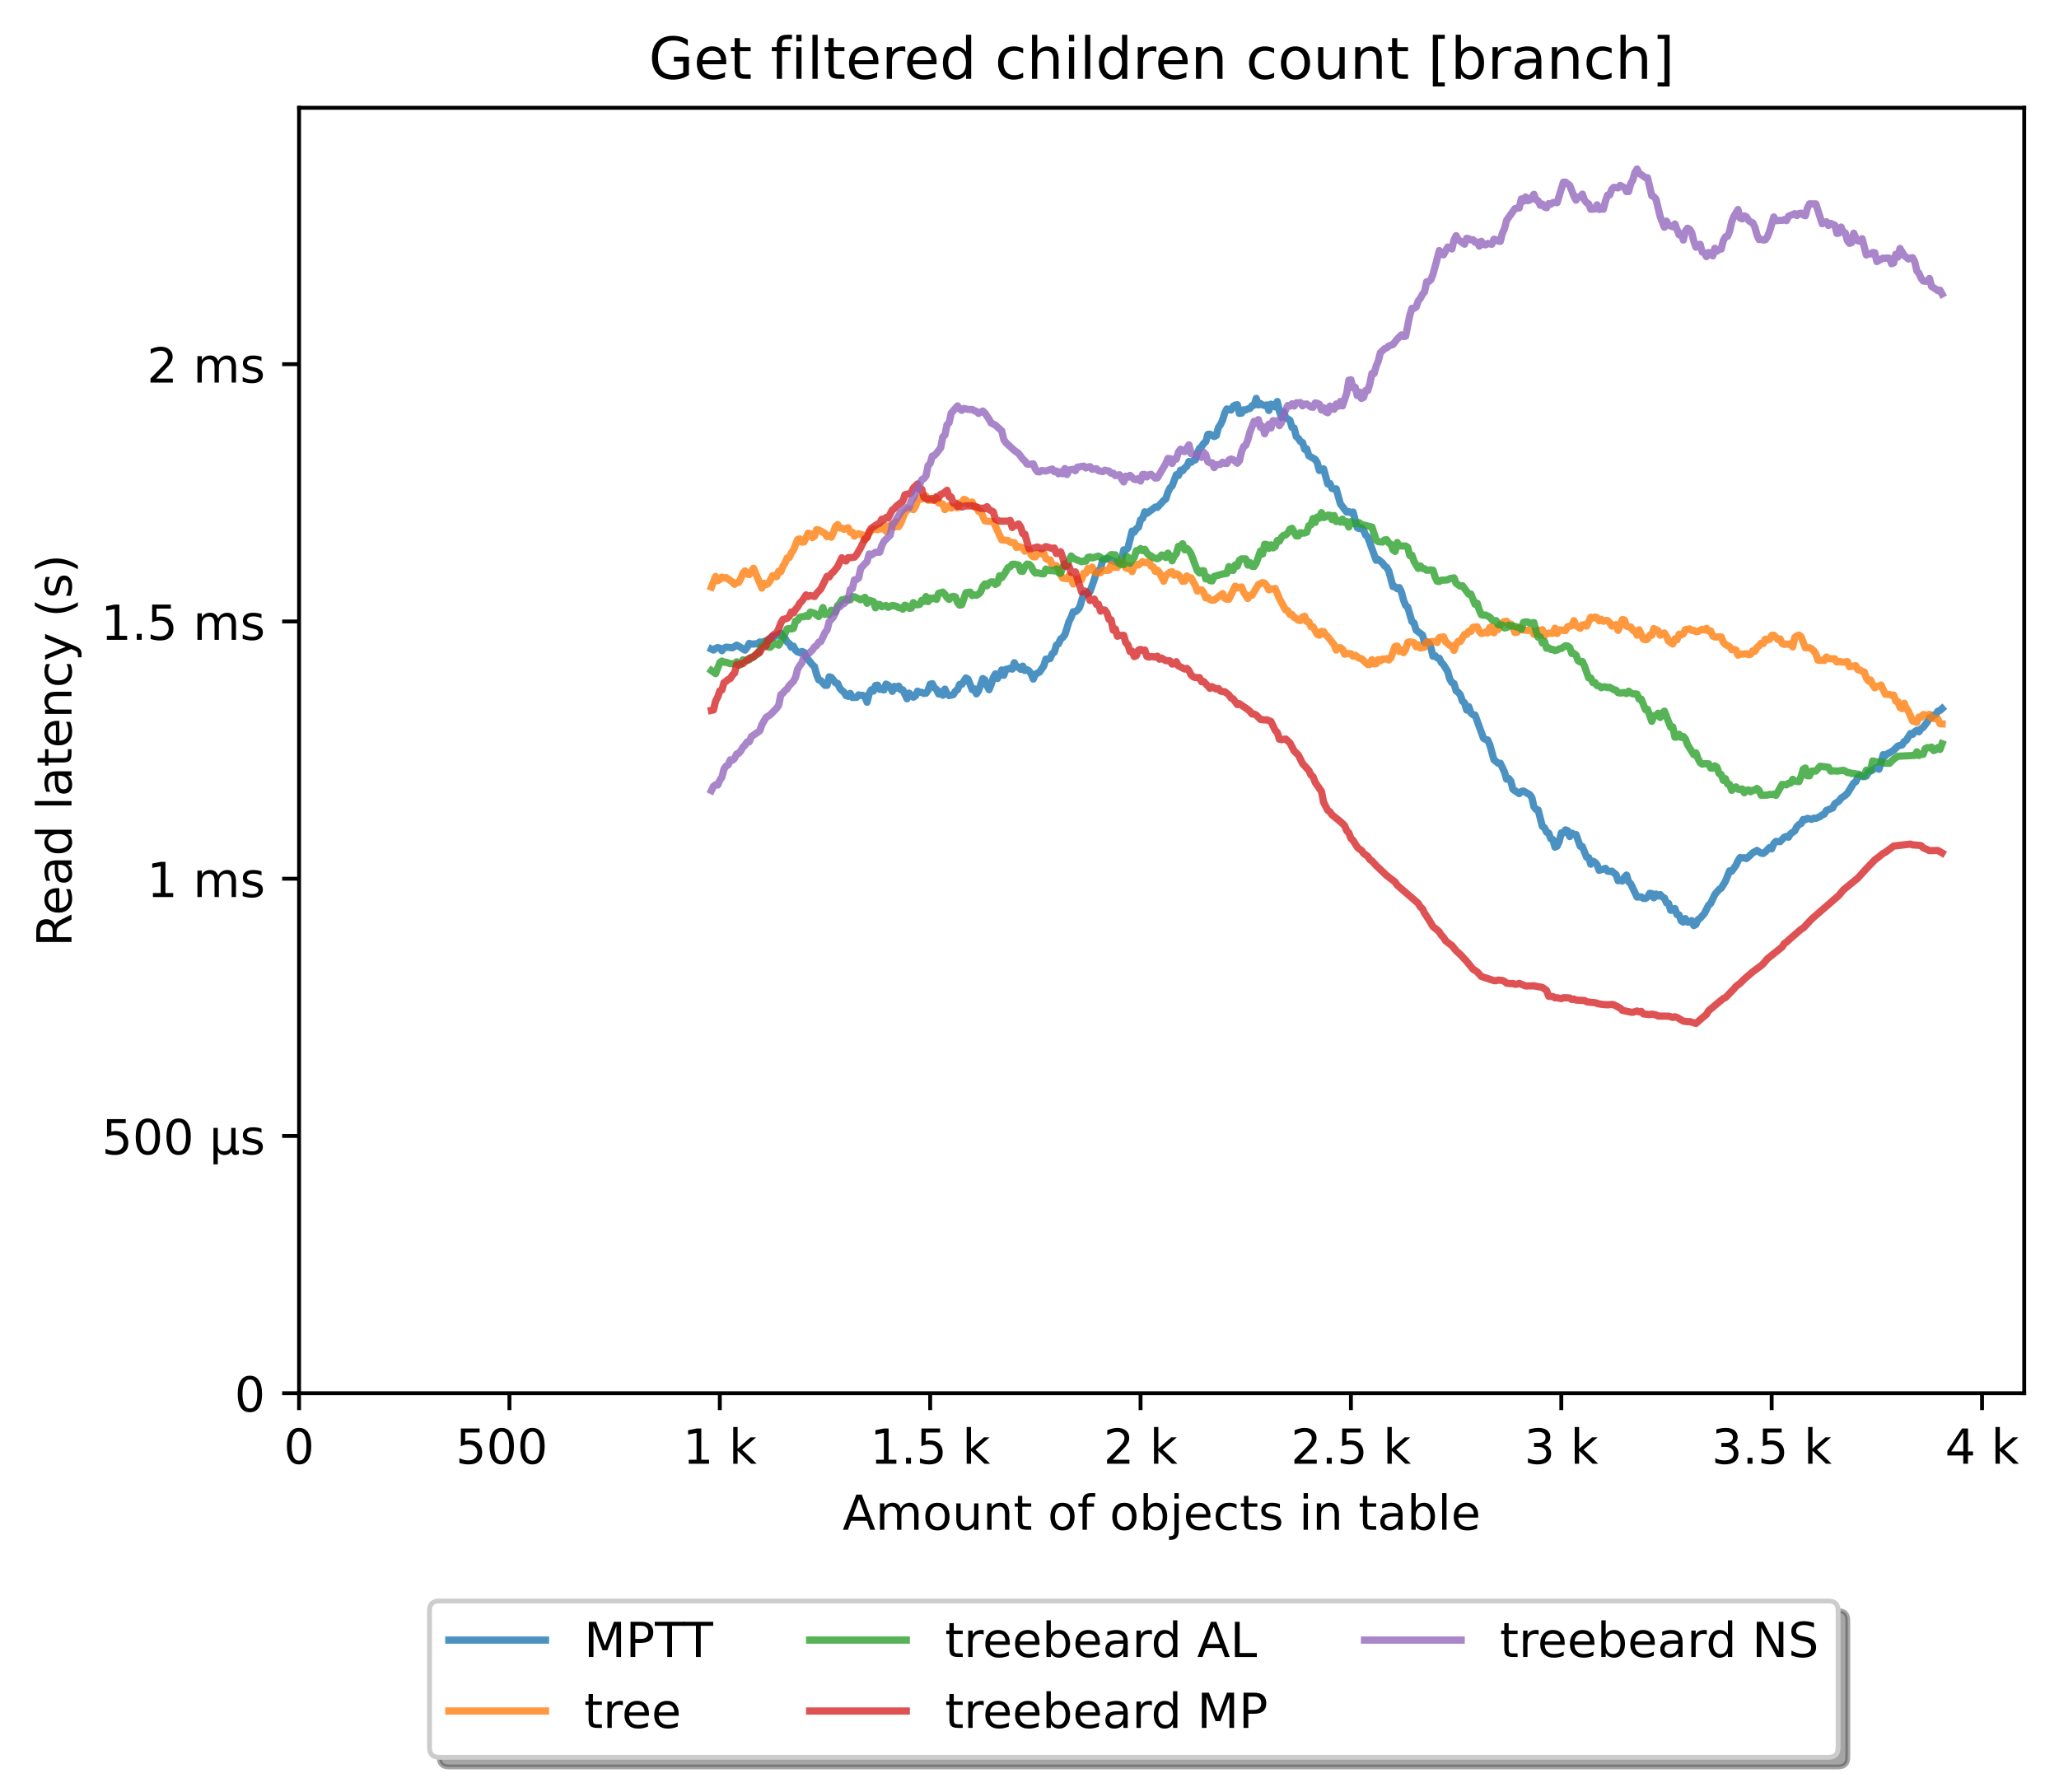 <?xml version="1.0" encoding="utf-8" standalone="no"?>
<!DOCTYPE svg PUBLIC "-//W3C//DTD SVG 1.1//EN"
  "http://www.w3.org/Graphics/SVG/1.1/DTD/svg11.dtd">
<!-- Created with matplotlib (https://matplotlib.org/) -->
<svg height="371.002pt" version="1.1" viewBox="0 0 426.229 371.002" width="426.229pt" xmlns="http://www.w3.org/2000/svg" xmlns:xlink="http://www.w3.org/1999/xlink">
 <defs>
  <style type="text/css">*{stroke-linecap:butt;stroke-linejoin:round;}</style>
 </defs>
 <g id="figure_1">
  <g id="patch_1">
   <path d="M 0 371.002 
L 426.229 371.002 
L 426.229 0 
L 0 0 
z
" style="fill:#ffffff;"/>
  </g>
  <g id="axes_1">
   <g id="patch_2">
    <path d="M 61.909 288.43 
L 419.029 288.43 
L 419.029 22.318 
L 61.909 22.318 
z
" style="fill:#ffffff;"/>
   </g>
   <g id="matplotlib.axis_1">
    <g id="xtick_1">
     <g id="line2d_1">
      <defs>
       <path d="M 0 0 
L 0 3.5 
" id="me4fb59c6f7" style="stroke:#000000;stroke-width:0.8;"/>
      </defs>
      <g>
       <use style="stroke:#000000;stroke-width:0.8;" x="61.909" xlink:href="#me4fb59c6f7" y="288.43"/>
      </g>
     </g>
     <g id="text_1">
      <!-- 0 -->
      <g transform="translate(58.728 303.029)scale(0.1 -0.1)">
       <defs>
        <path d="M 31.781 66.406 
Q 24.172 66.406 20.328 58.906 
Q 16.5 51.422 16.5 36.375 
Q 16.5 21.391 20.328 13.891 
Q 24.172 6.391 31.781 6.391 
Q 39.453 6.391 43.281 13.891 
Q 47.125 21.391 47.125 36.375 
Q 47.125 51.422 43.281 58.906 
Q 39.453 66.406 31.781 66.406 
z
M 31.781 74.219 
Q 44.047 74.219 50.516 64.516 
Q 56.984 54.828 56.984 36.375 
Q 56.984 17.969 50.516 8.266 
Q 44.047 -1.422 31.781 -1.422 
Q 19.531 -1.422 13.062 8.266 
Q 6.594 17.969 6.594 36.375 
Q 6.594 54.828 13.062 64.516 
Q 19.531 74.219 31.781 74.219 
z
" id="DejaVuSans-48"/>
       </defs>
       <use xlink:href="#DejaVuSans-48"/>
      </g>
     </g>
    </g>
    <g id="xtick_2">
     <g id="line2d_2">
      <g>
       <use style="stroke:#000000;stroke-width:0.8;" x="105.458" xlink:href="#me4fb59c6f7" y="288.43"/>
      </g>
     </g>
     <g id="text_2">
      <!-- 500  -->
      <g transform="translate(94.325 303.029)scale(0.1 -0.1)">
       <defs>
        <path d="M 10.797 72.906 
L 49.516 72.906 
L 49.516 64.594 
L 19.828 64.594 
L 19.828 46.734 
Q 21.969 47.469 24.109 47.828 
Q 26.266 48.188 28.422 48.188 
Q 40.625 48.188 47.75 41.5 
Q 54.891 34.812 54.891 23.391 
Q 54.891 11.625 47.562 5.094 
Q 40.234 -1.422 26.906 -1.422 
Q 22.312 -1.422 17.547 -0.641 
Q 12.797 0.141 7.719 1.703 
L 7.719 11.625 
Q 12.109 9.234 16.797 8.062 
Q 21.484 6.891 26.703 6.891 
Q 35.156 6.891 40.078 11.328 
Q 45.016 15.766 45.016 23.391 
Q 45.016 31 40.078 35.438 
Q 35.156 39.891 26.703 39.891 
Q 22.75 39.891 18.812 39.016 
Q 14.891 38.141 10.797 36.281 
z
" id="DejaVuSans-53"/>
        <path id="DejaVuSans-32"/>
       </defs>
       <use xlink:href="#DejaVuSans-53"/>
       <use x="63.623" xlink:href="#DejaVuSans-48"/>
       <use x="127.246" xlink:href="#DejaVuSans-48"/>
       <use x="190.869" xlink:href="#DejaVuSans-32"/>
      </g>
     </g>
    </g>
    <g id="xtick_3">
     <g id="line2d_3">
      <g>
       <use style="stroke:#000000;stroke-width:0.8;" x="149.007" xlink:href="#me4fb59c6f7" y="288.43"/>
      </g>
     </g>
     <g id="text_3">
      <!-- 1 k -->
      <g transform="translate(141.341 303.029)scale(0.1 -0.1)">
       <defs>
        <path d="M 12.406 8.297 
L 28.516 8.297 
L 28.516 63.922 
L 10.984 60.406 
L 10.984 69.391 
L 28.422 72.906 
L 38.281 72.906 
L 38.281 8.297 
L 54.391 8.297 
L 54.391 0 
L 12.406 0 
z
" id="DejaVuSans-49"/>
        <path d="M 9.078 75.984 
L 18.109 75.984 
L 18.109 31.109 
L 44.922 54.688 
L 56.391 54.688 
L 27.391 29.109 
L 57.625 0 
L 45.906 0 
L 18.109 26.703 
L 18.109 0 
L 9.078 0 
z
" id="DejaVuSans-107"/>
       </defs>
       <use xlink:href="#DejaVuSans-49"/>
       <use x="63.623" xlink:href="#DejaVuSans-32"/>
       <use x="95.41" xlink:href="#DejaVuSans-107"/>
      </g>
     </g>
    </g>
    <g id="xtick_4">
     <g id="line2d_4">
      <g>
       <use style="stroke:#000000;stroke-width:0.8;" x="192.555" xlink:href="#me4fb59c6f7" y="288.43"/>
      </g>
     </g>
     <g id="text_4">
      <!-- 1.5 k -->
      <g transform="translate(180.119 303.029)scale(0.1 -0.1)">
       <defs>
        <path d="M 10.688 12.406 
L 21 12.406 
L 21 0 
L 10.688 0 
z
" id="DejaVuSans-46"/>
       </defs>
       <use xlink:href="#DejaVuSans-49"/>
       <use x="63.623" xlink:href="#DejaVuSans-46"/>
       <use x="95.41" xlink:href="#DejaVuSans-53"/>
       <use x="159.033" xlink:href="#DejaVuSans-32"/>
       <use x="190.82" xlink:href="#DejaVuSans-107"/>
      </g>
     </g>
    </g>
    <g id="xtick_5">
     <g id="line2d_5">
      <g>
       <use style="stroke:#000000;stroke-width:0.8;" x="236.104" xlink:href="#me4fb59c6f7" y="288.43"/>
      </g>
     </g>
     <g id="text_5">
      <!-- 2 k -->
      <g transform="translate(228.438 303.029)scale(0.1 -0.1)">
       <defs>
        <path d="M 19.188 8.297 
L 53.609 8.297 
L 53.609 0 
L 7.328 0 
L 7.328 8.297 
Q 12.938 14.109 22.625 23.891 
Q 32.328 33.688 34.812 36.531 
Q 39.547 41.844 41.422 45.531 
Q 43.312 49.219 43.312 52.781 
Q 43.312 58.594 39.234 62.25 
Q 35.156 65.922 28.609 65.922 
Q 23.969 65.922 18.812 64.312 
Q 13.672 62.703 7.812 59.422 
L 7.812 69.391 
Q 13.766 71.781 18.938 73 
Q 24.125 74.219 28.422 74.219 
Q 39.75 74.219 46.484 68.547 
Q 53.219 62.891 53.219 53.422 
Q 53.219 48.922 51.531 44.891 
Q 49.859 40.875 45.406 35.406 
Q 44.188 33.984 37.641 27.219 
Q 31.109 20.453 19.188 8.297 
z
" id="DejaVuSans-50"/>
       </defs>
       <use xlink:href="#DejaVuSans-50"/>
       <use x="63.623" xlink:href="#DejaVuSans-32"/>
       <use x="95.41" xlink:href="#DejaVuSans-107"/>
      </g>
     </g>
    </g>
    <g id="xtick_6">
     <g id="line2d_6">
      <g>
       <use style="stroke:#000000;stroke-width:0.8;" x="279.652" xlink:href="#me4fb59c6f7" y="288.43"/>
      </g>
     </g>
     <g id="text_6">
      <!-- 2.5 k -->
      <g transform="translate(267.216 303.029)scale(0.1 -0.1)">
       <use xlink:href="#DejaVuSans-50"/>
       <use x="63.623" xlink:href="#DejaVuSans-46"/>
       <use x="95.41" xlink:href="#DejaVuSans-53"/>
       <use x="159.033" xlink:href="#DejaVuSans-32"/>
       <use x="190.82" xlink:href="#DejaVuSans-107"/>
      </g>
     </g>
    </g>
    <g id="xtick_7">
     <g id="line2d_7">
      <g>
       <use style="stroke:#000000;stroke-width:0.8;" x="323.201" xlink:href="#me4fb59c6f7" y="288.43"/>
      </g>
     </g>
     <g id="text_7">
      <!-- 3 k -->
      <g transform="translate(315.535 303.029)scale(0.1 -0.1)">
       <defs>
        <path d="M 40.578 39.312 
Q 47.656 37.797 51.625 33 
Q 55.609 28.219 55.609 21.188 
Q 55.609 10.406 48.188 4.484 
Q 40.766 -1.422 27.094 -1.422 
Q 22.516 -1.422 17.656 -0.516 
Q 12.797 0.391 7.625 2.203 
L 7.625 11.719 
Q 11.719 9.328 16.594 8.109 
Q 21.484 6.891 26.812 6.891 
Q 36.078 6.891 40.938 10.547 
Q 45.797 14.203 45.797 21.188 
Q 45.797 27.641 41.281 31.266 
Q 36.766 34.906 28.719 34.906 
L 20.219 34.906 
L 20.219 43.016 
L 29.109 43.016 
Q 36.375 43.016 40.234 45.922 
Q 44.094 48.828 44.094 54.297 
Q 44.094 59.906 40.109 62.906 
Q 36.141 65.922 28.719 65.922 
Q 24.656 65.922 20.016 65.031 
Q 15.375 64.156 9.812 62.312 
L 9.812 71.094 
Q 15.438 72.656 20.344 73.438 
Q 25.25 74.219 29.594 74.219 
Q 40.828 74.219 47.359 69.109 
Q 53.906 64.016 53.906 55.328 
Q 53.906 49.266 50.438 45.094 
Q 46.969 40.922 40.578 39.312 
z
" id="DejaVuSans-51"/>
       </defs>
       <use xlink:href="#DejaVuSans-51"/>
       <use x="63.623" xlink:href="#DejaVuSans-32"/>
       <use x="95.41" xlink:href="#DejaVuSans-107"/>
      </g>
     </g>
    </g>
    <g id="xtick_8">
     <g id="line2d_8">
      <g>
       <use style="stroke:#000000;stroke-width:0.8;" x="366.749" xlink:href="#me4fb59c6f7" y="288.43"/>
      </g>
     </g>
     <g id="text_8">
      <!-- 3.5 k -->
      <g transform="translate(354.313 303.029)scale(0.1 -0.1)">
       <use xlink:href="#DejaVuSans-51"/>
       <use x="63.623" xlink:href="#DejaVuSans-46"/>
       <use x="95.41" xlink:href="#DejaVuSans-53"/>
       <use x="159.033" xlink:href="#DejaVuSans-32"/>
       <use x="190.82" xlink:href="#DejaVuSans-107"/>
      </g>
     </g>
    </g>
    <g id="xtick_9">
     <g id="line2d_9">
      <g>
       <use style="stroke:#000000;stroke-width:0.8;" x="410.298" xlink:href="#me4fb59c6f7" y="288.43"/>
      </g>
     </g>
     <g id="text_9">
      <!-- 4 k -->
      <g transform="translate(402.632 303.029)scale(0.1 -0.1)">
       <defs>
        <path d="M 37.797 64.312 
L 12.891 25.391 
L 37.797 25.391 
z
M 35.203 72.906 
L 47.609 72.906 
L 47.609 25.391 
L 58.016 25.391 
L 58.016 17.188 
L 47.609 17.188 
L 47.609 0 
L 37.797 0 
L 37.797 17.188 
L 4.891 17.188 
L 4.891 26.703 
z
" id="DejaVuSans-52"/>
       </defs>
       <use xlink:href="#DejaVuSans-52"/>
       <use x="63.623" xlink:href="#DejaVuSans-32"/>
       <use x="95.41" xlink:href="#DejaVuSans-107"/>
      </g>
     </g>
    </g>
    <g id="text_10">
     <!-- Amount of objects in table -->
     <g transform="translate(174.411 316.707)scale(0.1 -0.1)">
      <defs>
       <path d="M 34.188 63.188 
L 20.797 26.906 
L 47.609 26.906 
z
M 28.609 72.906 
L 39.797 72.906 
L 67.578 0 
L 57.328 0 
L 50.688 18.703 
L 17.828 18.703 
L 11.188 0 
L 0.781 0 
z
" id="DejaVuSans-65"/>
       <path d="M 52 44.188 
Q 55.375 50.25 60.062 53.125 
Q 64.75 56 71.094 56 
Q 79.641 56 84.281 50.016 
Q 88.922 44.047 88.922 33.016 
L 88.922 0 
L 79.891 0 
L 79.891 32.719 
Q 79.891 40.578 77.094 44.375 
Q 74.312 48.188 68.609 48.188 
Q 61.625 48.188 57.562 43.547 
Q 53.516 38.922 53.516 30.906 
L 53.516 0 
L 44.484 0 
L 44.484 32.719 
Q 44.484 40.625 41.703 44.406 
Q 38.922 48.188 33.109 48.188 
Q 26.219 48.188 22.156 43.531 
Q 18.109 38.875 18.109 30.906 
L 18.109 0 
L 9.078 0 
L 9.078 54.688 
L 18.109 54.688 
L 18.109 46.188 
Q 21.188 51.219 25.484 53.609 
Q 29.781 56 35.688 56 
Q 41.656 56 45.828 52.969 
Q 50 49.953 52 44.188 
z
" id="DejaVuSans-109"/>
       <path d="M 30.609 48.391 
Q 23.391 48.391 19.188 42.75 
Q 14.984 37.109 14.984 27.297 
Q 14.984 17.484 19.156 11.844 
Q 23.344 6.203 30.609 6.203 
Q 37.797 6.203 41.984 11.859 
Q 46.188 17.531 46.188 27.297 
Q 46.188 37.016 41.984 42.703 
Q 37.797 48.391 30.609 48.391 
z
M 30.609 56 
Q 42.328 56 49.016 48.375 
Q 55.719 40.766 55.719 27.297 
Q 55.719 13.875 49.016 6.219 
Q 42.328 -1.422 30.609 -1.422 
Q 18.844 -1.422 12.172 6.219 
Q 5.516 13.875 5.516 27.297 
Q 5.516 40.766 12.172 48.375 
Q 18.844 56 30.609 56 
z
" id="DejaVuSans-111"/>
       <path d="M 8.5 21.578 
L 8.5 54.688 
L 17.484 54.688 
L 17.484 21.922 
Q 17.484 14.156 20.5 10.266 
Q 23.531 6.391 29.594 6.391 
Q 36.859 6.391 41.078 11.031 
Q 45.312 15.672 45.312 23.688 
L 45.312 54.688 
L 54.297 54.688 
L 54.297 0 
L 45.312 0 
L 45.312 8.406 
Q 42.047 3.422 37.719 1 
Q 33.406 -1.422 27.688 -1.422 
Q 18.266 -1.422 13.375 4.438 
Q 8.5 10.297 8.5 21.578 
z
M 31.109 56 
z
" id="DejaVuSans-117"/>
       <path d="M 54.891 33.016 
L 54.891 0 
L 45.906 0 
L 45.906 32.719 
Q 45.906 40.484 42.875 44.328 
Q 39.844 48.188 33.797 48.188 
Q 26.516 48.188 22.312 43.547 
Q 18.109 38.922 18.109 30.906 
L 18.109 0 
L 9.078 0 
L 9.078 54.688 
L 18.109 54.688 
L 18.109 46.188 
Q 21.344 51.125 25.703 53.562 
Q 30.078 56 35.797 56 
Q 45.219 56 50.047 50.172 
Q 54.891 44.344 54.891 33.016 
z
" id="DejaVuSans-110"/>
       <path d="M 18.312 70.219 
L 18.312 54.688 
L 36.812 54.688 
L 36.812 47.703 
L 18.312 47.703 
L 18.312 18.016 
Q 18.312 11.328 20.141 9.422 
Q 21.969 7.516 27.594 7.516 
L 36.812 7.516 
L 36.812 0 
L 27.594 0 
Q 17.188 0 13.234 3.875 
Q 9.281 7.766 9.281 18.016 
L 9.281 47.703 
L 2.688 47.703 
L 2.688 54.688 
L 9.281 54.688 
L 9.281 70.219 
z
" id="DejaVuSans-116"/>
       <path d="M 37.109 75.984 
L 37.109 68.5 
L 28.516 68.5 
Q 23.688 68.5 21.797 66.547 
Q 19.922 64.594 19.922 59.516 
L 19.922 54.688 
L 34.719 54.688 
L 34.719 47.703 
L 19.922 47.703 
L 19.922 0 
L 10.891 0 
L 10.891 47.703 
L 2.297 47.703 
L 2.297 54.688 
L 10.891 54.688 
L 10.891 58.5 
Q 10.891 67.625 15.141 71.797 
Q 19.391 75.984 28.609 75.984 
z
" id="DejaVuSans-102"/>
       <path d="M 48.688 27.297 
Q 48.688 37.203 44.609 42.844 
Q 40.531 48.484 33.406 48.484 
Q 26.266 48.484 22.188 42.844 
Q 18.109 37.203 18.109 27.297 
Q 18.109 17.391 22.188 11.75 
Q 26.266 6.109 33.406 6.109 
Q 40.531 6.109 44.609 11.75 
Q 48.688 17.391 48.688 27.297 
z
M 18.109 46.391 
Q 20.953 51.266 25.266 53.625 
Q 29.594 56 35.594 56 
Q 45.562 56 51.781 48.094 
Q 58.016 40.188 58.016 27.297 
Q 58.016 14.406 51.781 6.484 
Q 45.562 -1.422 35.594 -1.422 
Q 29.594 -1.422 25.266 0.953 
Q 20.953 3.328 18.109 8.203 
L 18.109 0 
L 9.078 0 
L 9.078 75.984 
L 18.109 75.984 
z
" id="DejaVuSans-98"/>
       <path d="M 9.422 54.688 
L 18.406 54.688 
L 18.406 -0.984 
Q 18.406 -11.422 14.422 -16.109 
Q 10.453 -20.797 1.609 -20.797 
L -1.812 -20.797 
L -1.812 -13.188 
L 0.594 -13.188 
Q 5.719 -13.188 7.562 -10.812 
Q 9.422 -8.453 9.422 -0.984 
z
M 9.422 75.984 
L 18.406 75.984 
L 18.406 64.594 
L 9.422 64.594 
z
" id="DejaVuSans-106"/>
       <path d="M 56.203 29.594 
L 56.203 25.203 
L 14.891 25.203 
Q 15.484 15.922 20.484 11.062 
Q 25.484 6.203 34.422 6.203 
Q 39.594 6.203 44.453 7.469 
Q 49.312 8.734 54.109 11.281 
L 54.109 2.781 
Q 49.266 0.734 44.188 -0.344 
Q 39.109 -1.422 33.891 -1.422 
Q 20.797 -1.422 13.156 6.188 
Q 5.516 13.812 5.516 26.812 
Q 5.516 40.234 12.766 48.109 
Q 20.016 56 32.328 56 
Q 43.359 56 49.781 48.891 
Q 56.203 41.797 56.203 29.594 
z
M 47.219 32.234 
Q 47.125 39.594 43.094 43.984 
Q 39.062 48.391 32.422 48.391 
Q 24.906 48.391 20.391 44.141 
Q 15.875 39.891 15.188 32.172 
z
" id="DejaVuSans-101"/>
       <path d="M 48.781 52.594 
L 48.781 44.188 
Q 44.969 46.297 41.141 47.344 
Q 37.312 48.391 33.406 48.391 
Q 24.656 48.391 19.812 42.844 
Q 14.984 37.312 14.984 27.297 
Q 14.984 17.281 19.812 11.734 
Q 24.656 6.203 33.406 6.203 
Q 37.312 6.203 41.141 7.25 
Q 44.969 8.297 48.781 10.406 
L 48.781 2.094 
Q 45.016 0.344 40.984 -0.531 
Q 36.969 -1.422 32.422 -1.422 
Q 20.062 -1.422 12.781 6.344 
Q 5.516 14.109 5.516 27.297 
Q 5.516 40.672 12.859 48.328 
Q 20.219 56 33.016 56 
Q 37.156 56 41.109 55.141 
Q 45.062 54.297 48.781 52.594 
z
" id="DejaVuSans-99"/>
       <path d="M 44.281 53.078 
L 44.281 44.578 
Q 40.484 46.531 36.375 47.5 
Q 32.281 48.484 27.875 48.484 
Q 21.188 48.484 17.844 46.438 
Q 14.5 44.391 14.5 40.281 
Q 14.5 37.156 16.891 35.375 
Q 19.281 33.594 26.516 31.984 
L 29.594 31.297 
Q 39.156 29.25 43.188 25.516 
Q 47.219 21.781 47.219 15.094 
Q 47.219 7.469 41.188 3.016 
Q 35.156 -1.422 24.609 -1.422 
Q 20.219 -1.422 15.453 -0.562 
Q 10.688 0.297 5.422 2 
L 5.422 11.281 
Q 10.406 8.688 15.234 7.391 
Q 20.062 6.109 24.812 6.109 
Q 31.156 6.109 34.562 8.281 
Q 37.984 10.453 37.984 14.406 
Q 37.984 18.062 35.516 20.016 
Q 33.062 21.969 24.703 23.781 
L 21.578 24.516 
Q 13.234 26.266 9.516 29.906 
Q 5.812 33.547 5.812 39.891 
Q 5.812 47.609 11.281 51.797 
Q 16.75 56 26.812 56 
Q 31.781 56 36.172 55.266 
Q 40.578 54.547 44.281 53.078 
z
" id="DejaVuSans-115"/>
       <path d="M 9.422 54.688 
L 18.406 54.688 
L 18.406 0 
L 9.422 0 
z
M 9.422 75.984 
L 18.406 75.984 
L 18.406 64.594 
L 9.422 64.594 
z
" id="DejaVuSans-105"/>
       <path d="M 34.281 27.484 
Q 23.391 27.484 19.188 25 
Q 14.984 22.516 14.984 16.5 
Q 14.984 11.719 18.141 8.906 
Q 21.297 6.109 26.703 6.109 
Q 34.188 6.109 38.703 11.406 
Q 43.219 16.703 43.219 25.484 
L 43.219 27.484 
z
M 52.203 31.203 
L 52.203 0 
L 43.219 0 
L 43.219 8.297 
Q 40.141 3.328 35.547 0.953 
Q 30.953 -1.422 24.312 -1.422 
Q 15.922 -1.422 10.953 3.297 
Q 6 8.016 6 15.922 
Q 6 25.141 12.172 29.828 
Q 18.359 34.516 30.609 34.516 
L 43.219 34.516 
L 43.219 35.406 
Q 43.219 41.609 39.141 45 
Q 35.062 48.391 27.688 48.391 
Q 23 48.391 18.547 47.266 
Q 14.109 46.141 10.016 43.891 
L 10.016 52.203 
Q 14.938 54.109 19.578 55.047 
Q 24.219 56 28.609 56 
Q 40.484 56 46.344 49.844 
Q 52.203 43.703 52.203 31.203 
z
" id="DejaVuSans-97"/>
       <path d="M 9.422 75.984 
L 18.406 75.984 
L 18.406 0 
L 9.422 0 
z
" id="DejaVuSans-108"/>
      </defs>
      <use xlink:href="#DejaVuSans-65"/>
      <use x="68.408" xlink:href="#DejaVuSans-109"/>
      <use x="165.82" xlink:href="#DejaVuSans-111"/>
      <use x="227.002" xlink:href="#DejaVuSans-117"/>
      <use x="290.381" xlink:href="#DejaVuSans-110"/>
      <use x="353.76" xlink:href="#DejaVuSans-116"/>
      <use x="392.969" xlink:href="#DejaVuSans-32"/>
      <use x="424.756" xlink:href="#DejaVuSans-111"/>
      <use x="485.938" xlink:href="#DejaVuSans-102"/>
      <use x="521.143" xlink:href="#DejaVuSans-32"/>
      <use x="552.93" xlink:href="#DejaVuSans-111"/>
      <use x="614.111" xlink:href="#DejaVuSans-98"/>
      <use x="677.588" xlink:href="#DejaVuSans-106"/>
      <use x="705.371" xlink:href="#DejaVuSans-101"/>
      <use x="766.895" xlink:href="#DejaVuSans-99"/>
      <use x="821.875" xlink:href="#DejaVuSans-116"/>
      <use x="861.084" xlink:href="#DejaVuSans-115"/>
      <use x="913.184" xlink:href="#DejaVuSans-32"/>
      <use x="944.971" xlink:href="#DejaVuSans-105"/>
      <use x="972.754" xlink:href="#DejaVuSans-110"/>
      <use x="1036.133" xlink:href="#DejaVuSans-32"/>
      <use x="1067.92" xlink:href="#DejaVuSans-116"/>
      <use x="1107.129" xlink:href="#DejaVuSans-97"/>
      <use x="1168.408" xlink:href="#DejaVuSans-98"/>
      <use x="1231.885" xlink:href="#DejaVuSans-108"/>
      <use x="1259.668" xlink:href="#DejaVuSans-101"/>
     </g>
    </g>
   </g>
   <g id="matplotlib.axis_2">
    <g id="ytick_1">
     <g id="line2d_10">
      <defs>
       <path d="M 0 0 
L -3.5 0 
" id="mb28d79bccd" style="stroke:#000000;stroke-width:0.8;"/>
      </defs>
      <g>
       <use style="stroke:#000000;stroke-width:0.8;" x="61.909" xlink:href="#mb28d79bccd" y="288.43"/>
      </g>
     </g>
     <g id="text_11">
      <!-- 0 -->
      <g transform="translate(48.547 292.229)scale(0.1 -0.1)">
       <use xlink:href="#DejaVuSans-48"/>
      </g>
     </g>
    </g>
    <g id="ytick_2">
     <g id="line2d_11">
      <g>
       <use style="stroke:#000000;stroke-width:0.8;" x="61.909" xlink:href="#mb28d79bccd" y="235.172"/>
      </g>
     </g>
     <g id="text_12">
      <!-- 500 µs -->
      <g transform="translate(21.072 238.972)scale(0.1 -0.1)">
       <defs>
        <path d="M 8.5 -20.797 
L 8.5 54.688 
L 17.484 54.688 
L 17.484 20.703 
Q 17.484 13.625 20.844 10 
Q 24.219 6.391 30.812 6.391 
Q 38.031 6.391 41.672 10.484 
Q 45.312 14.594 45.312 22.797 
L 45.312 54.688 
L 54.297 54.688 
L 54.297 12.594 
Q 54.297 9.672 55.141 8.281 
Q 56 6.891 57.812 6.891 
Q 58.25 6.891 59.031 7.156 
Q 59.812 7.422 61.188 8.016 
L 61.188 0.781 
Q 59.188 -0.344 57.391 -0.875 
Q 55.609 -1.422 53.906 -1.422 
Q 50.531 -1.422 48.531 0.484 
Q 46.531 2.391 45.797 6.297 
Q 43.359 2.438 39.812 0.5 
Q 36.281 -1.422 31.5 -1.422 
Q 26.516 -1.422 23.016 0.484 
Q 19.531 2.391 17.484 6.203 
L 17.484 -20.797 
z
" id="DejaVuSans-181"/>
       </defs>
       <use xlink:href="#DejaVuSans-53"/>
       <use x="63.623" xlink:href="#DejaVuSans-48"/>
       <use x="127.246" xlink:href="#DejaVuSans-48"/>
       <use x="190.869" xlink:href="#DejaVuSans-32"/>
       <use x="222.656" xlink:href="#DejaVuSans-181"/>
       <use x="286.279" xlink:href="#DejaVuSans-115"/>
      </g>
     </g>
    </g>
    <g id="ytick_3">
     <g id="line2d_12">
      <g>
       <use style="stroke:#000000;stroke-width:0.8;" x="61.909" xlink:href="#mb28d79bccd" y="181.915"/>
      </g>
     </g>
     <g id="text_13">
      <!-- 1 ms -->
      <g transform="translate(30.419 185.714)scale(0.1 -0.1)">
       <use xlink:href="#DejaVuSans-49"/>
       <use x="63.623" xlink:href="#DejaVuSans-32"/>
       <use x="95.41" xlink:href="#DejaVuSans-109"/>
       <use x="192.822" xlink:href="#DejaVuSans-115"/>
      </g>
     </g>
    </g>
    <g id="ytick_4">
     <g id="line2d_13">
      <g>
       <use style="stroke:#000000;stroke-width:0.8;" x="61.909" xlink:href="#mb28d79bccd" y="128.657"/>
      </g>
     </g>
     <g id="text_14">
      <!-- 1.5 ms -->
      <g transform="translate(20.878 132.456)scale(0.1 -0.1)">
       <use xlink:href="#DejaVuSans-49"/>
       <use x="63.623" xlink:href="#DejaVuSans-46"/>
       <use x="95.41" xlink:href="#DejaVuSans-53"/>
       <use x="159.033" xlink:href="#DejaVuSans-32"/>
       <use x="190.82" xlink:href="#DejaVuSans-109"/>
       <use x="288.232" xlink:href="#DejaVuSans-115"/>
      </g>
     </g>
    </g>
    <g id="ytick_5">
     <g id="line2d_14">
      <g>
       <use style="stroke:#000000;stroke-width:0.8;" x="61.909" xlink:href="#mb28d79bccd" y="75.399"/>
      </g>
     </g>
     <g id="text_15">
      <!-- 2 ms -->
      <g transform="translate(30.419 79.198)scale(0.1 -0.1)">
       <use xlink:href="#DejaVuSans-50"/>
       <use x="63.623" xlink:href="#DejaVuSans-32"/>
       <use x="95.41" xlink:href="#DejaVuSans-109"/>
       <use x="192.822" xlink:href="#DejaVuSans-115"/>
      </g>
     </g>
    </g>
    <g id="text_16">
     <!-- Read latency (s) -->
     <g transform="translate(14.798 195.99)rotate(-90)scale(0.1 -0.1)">
      <defs>
       <path d="M 44.391 34.188 
Q 47.562 33.109 50.562 29.594 
Q 53.562 26.078 56.594 19.922 
L 66.609 0 
L 56 0 
L 46.688 18.703 
Q 43.062 26.031 39.672 28.422 
Q 36.281 30.812 30.422 30.812 
L 19.672 30.812 
L 19.672 0 
L 9.812 0 
L 9.812 72.906 
L 32.078 72.906 
Q 44.578 72.906 50.734 67.672 
Q 56.891 62.453 56.891 51.906 
Q 56.891 45.016 53.688 40.469 
Q 50.484 35.938 44.391 34.188 
z
M 19.672 64.797 
L 19.672 38.922 
L 32.078 38.922 
Q 39.203 38.922 42.844 42.219 
Q 46.484 45.516 46.484 51.906 
Q 46.484 58.297 42.844 61.547 
Q 39.203 64.797 32.078 64.797 
z
" id="DejaVuSans-82"/>
       <path d="M 45.406 46.391 
L 45.406 75.984 
L 54.391 75.984 
L 54.391 0 
L 45.406 0 
L 45.406 8.203 
Q 42.578 3.328 38.25 0.953 
Q 33.938 -1.422 27.875 -1.422 
Q 17.969 -1.422 11.734 6.484 
Q 5.516 14.406 5.516 27.297 
Q 5.516 40.188 11.734 48.094 
Q 17.969 56 27.875 56 
Q 33.938 56 38.25 53.625 
Q 42.578 51.266 45.406 46.391 
z
M 14.797 27.297 
Q 14.797 17.391 18.875 11.75 
Q 22.953 6.109 30.078 6.109 
Q 37.203 6.109 41.297 11.75 
Q 45.406 17.391 45.406 27.297 
Q 45.406 37.203 41.297 42.844 
Q 37.203 48.484 30.078 48.484 
Q 22.953 48.484 18.875 42.844 
Q 14.797 37.203 14.797 27.297 
z
" id="DejaVuSans-100"/>
       <path d="M 32.172 -5.078 
Q 28.375 -14.844 24.75 -17.812 
Q 21.141 -20.797 15.094 -20.797 
L 7.906 -20.797 
L 7.906 -13.281 
L 13.188 -13.281 
Q 16.891 -13.281 18.938 -11.516 
Q 21 -9.766 23.484 -3.219 
L 25.094 0.875 
L 2.984 54.688 
L 12.5 54.688 
L 29.594 11.922 
L 46.688 54.688 
L 56.203 54.688 
z
" id="DejaVuSans-121"/>
       <path d="M 31 75.875 
Q 24.469 64.656 21.281 53.656 
Q 18.109 42.672 18.109 31.391 
Q 18.109 20.125 21.312 9.062 
Q 24.516 -2 31 -13.188 
L 23.188 -13.188 
Q 15.875 -1.703 12.234 9.375 
Q 8.594 20.453 8.594 31.391 
Q 8.594 42.281 12.203 53.312 
Q 15.828 64.359 23.188 75.875 
z
" id="DejaVuSans-40"/>
       <path d="M 8.016 75.875 
L 15.828 75.875 
Q 23.141 64.359 26.781 53.312 
Q 30.422 42.281 30.422 31.391 
Q 30.422 20.453 26.781 9.375 
Q 23.141 -1.703 15.828 -13.188 
L 8.016 -13.188 
Q 14.5 -2 17.703 9.062 
Q 20.906 20.125 20.906 31.391 
Q 20.906 42.672 17.703 53.656 
Q 14.5 64.656 8.016 75.875 
z
" id="DejaVuSans-41"/>
      </defs>
      <use xlink:href="#DejaVuSans-82"/>
      <use x="64.982" xlink:href="#DejaVuSans-101"/>
      <use x="126.506" xlink:href="#DejaVuSans-97"/>
      <use x="187.785" xlink:href="#DejaVuSans-100"/>
      <use x="251.262" xlink:href="#DejaVuSans-32"/>
      <use x="283.049" xlink:href="#DejaVuSans-108"/>
      <use x="310.832" xlink:href="#DejaVuSans-97"/>
      <use x="372.111" xlink:href="#DejaVuSans-116"/>
      <use x="411.32" xlink:href="#DejaVuSans-101"/>
      <use x="472.844" xlink:href="#DejaVuSans-110"/>
      <use x="536.223" xlink:href="#DejaVuSans-99"/>
      <use x="591.203" xlink:href="#DejaVuSans-121"/>
      <use x="650.383" xlink:href="#DejaVuSans-32"/>
      <use x="682.17" xlink:href="#DejaVuSans-40"/>
      <use x="721.184" xlink:href="#DejaVuSans-115"/>
      <use x="773.283" xlink:href="#DejaVuSans-41"/>
     </g>
    </g>
   </g>
   <g id="line2d_15">
    <path clip-path="url(#pa1c09b7ae0)" d="M 147.265 134.372 
L 147.7 134.575 
L 148.136 134.24 
L 148.571 134.069 
L 149.007 134.176 
L 149.442 134.712 
L 149.877 134.201 
L 150.313 133.966 
L 151.619 134.117 
L 152.49 133.556 
L 152.926 133.773 
L 153.797 134.35 
L 154.232 134.596 
L 154.668 134.005 
L 155.103 133.193 
L 155.539 133.356 
L 156.845 133.262 
L 157.281 132.902 
L 157.716 133.029 
L 158.152 132.787 
L 159.023 132.607 
L 159.458 132.065 
L 159.894 131.776 
L 160.329 131.805 
L 161.2 131.291 
L 161.636 131.102 
L 162.071 131.81 
L 162.507 132.129 
L 162.942 132.899 
L 163.378 133.228 
L 163.813 133.998 
L 164.249 133.763 
L 164.684 134.624 
L 165.119 134.974 
L 165.555 135.112 
L 165.99 134.871 
L 166.426 135.038 
L 166.861 136.011 
L 168.168 137.63 
L 168.603 138.023 
L 169.039 139.638 
L 169.474 140.743 
L 169.91 140.898 
L 170.781 141.882 
L 171.216 141.881 
L 171.652 140.122 
L 172.087 140.231 
L 172.958 141.375 
L 173.394 141.47 
L 173.829 142.44 
L 174.265 142.95 
L 174.7 143.264 
L 175.136 144.013 
L 175.571 144.162 
L 176.007 143.56 
L 176.442 144.394 
L 177.313 144.364 
L 177.749 143.857 
L 178.184 143.978 
L 178.62 143.958 
L 179.055 144.287 
L 179.49 145.378 
L 179.926 143.607 
L 180.361 142.797 
L 180.797 143.076 
L 181.232 141.924 
L 181.668 141.847 
L 182.103 142.708 
L 182.539 142.702 
L 182.974 142.842 
L 183.41 141.629 
L 183.845 141.851 
L 184.281 142.266 
L 184.716 143.129 
L 185.152 142.099 
L 185.587 142.467 
L 186.023 142.033 
L 186.458 142.793 
L 186.894 142.819 
L 187.765 144.669 
L 188.2 143.5 
L 189.071 144.34 
L 189.507 144.072 
L 189.942 143.083 
L 190.378 143.316 
L 190.813 143.335 
L 191.249 143.559 
L 191.684 143.511 
L 192.12 142.901 
L 192.555 141.649 
L 192.991 141.541 
L 193.426 142.393 
L 193.862 142.733 
L 194.297 143.672 
L 194.732 143.164 
L 195.168 143.937 
L 195.603 142.66 
L 196.039 143.676 
L 196.474 144.005 
L 197.345 143.806 
L 197.781 143.078 
L 198.216 142.776 
L 198.652 141.688 
L 199.087 141.684 
L 199.958 140.357 
L 200.394 140.608 
L 201.265 142.783 
L 201.7 142.61 
L 202.136 143.649 
L 202.571 142.997 
L 203.442 140.477 
L 203.878 140.763 
L 204.313 141.943 
L 204.749 142.782 
L 205.184 141.687 
L 205.62 140.274 
L 206.055 139.517 
L 206.491 140.47 
L 206.926 139.713 
L 207.362 138.701 
L 207.797 139.803 
L 208.233 138.566 
L 208.668 138.509 
L 209.104 138.326 
L 209.539 138.526 
L 209.974 137.201 
L 210.41 138.073 
L 210.845 138.096 
L 211.281 138.574 
L 211.716 137.907 
L 212.152 138.808 
L 212.587 138.624 
L 213.023 138.896 
L 213.458 139.495 
L 213.894 140.591 
L 214.329 139.573 
L 215.2 139.132 
L 216.071 137.846 
L 216.507 136.444 
L 216.942 136.453 
L 217.378 136.347 
L 217.813 135.334 
L 218.249 135.007 
L 218.684 133.558 
L 219.12 133.275 
L 219.555 132.29 
L 219.991 131.985 
L 220.426 131.418 
L 221.297 128.659 
L 221.733 127.789 
L 222.168 126.637 
L 222.604 126.637 
L 223.039 126.306 
L 223.475 125.754 
L 224.346 122.93 
L 224.781 123.046 
L 225.652 122.463 
L 226.523 119.952 
L 226.958 118.572 
L 227.829 117.668 
L 228.265 115.936 
L 228.7 115.836 
L 229.136 115.604 
L 230.878 116.344 
L 231.749 116.36 
L 232.184 115.824 
L 232.62 113.833 
L 233.055 113.869 
L 233.491 113.442 
L 234.362 109.941 
L 234.797 110.167 
L 235.233 109.46 
L 235.668 109.172 
L 236.104 107.623 
L 236.539 107.309 
L 236.975 105.96 
L 237.41 106.284 
L 238.717 105.308 
L 239.152 104.966 
L 239.588 105.039 
L 240.458 104.096 
L 240.894 103.608 
L 241.329 103.306 
L 241.765 101.92 
L 242.2 101.025 
L 242.636 100.603 
L 243.507 98.273 
L 243.942 98.454 
L 244.378 97.337 
L 244.813 97.467 
L 245.249 96.832 
L 245.684 96.544 
L 246.12 95.542 
L 246.555 95.735 
L 246.991 95.362 
L 247.426 95.21 
L 247.862 93.823 
L 248.297 92.835 
L 248.733 92.462 
L 249.168 91.802 
L 249.604 91.441 
L 250.039 89.932 
L 250.475 89.889 
L 251.346 90.379 
L 251.781 90.163 
L 252.217 88.509 
L 252.652 87.893 
L 253.088 86.966 
L 253.523 85.502 
L 253.959 84.664 
L 254.83 84.9 
L 255.265 84.128 
L 255.7 83.86 
L 256.136 83.785 
L 256.571 85.595 
L 257.007 85.528 
L 257.442 84.84 
L 257.878 84.882 
L 258.313 84.645 
L 258.749 84.561 
L 259.184 83.99 
L 259.62 83.881 
L 260.055 82.478 
L 260.491 83.833 
L 260.926 83.549 
L 261.362 83.847 
L 261.797 83.948 
L 262.233 83.828 
L 262.668 84.982 
L 263.104 83.668 
L 263.539 83.819 
L 263.975 84.237 
L 264.41 83.124 
L 264.846 85.136 
L 265.281 86.403 
L 265.717 85.257 
L 266.152 86.457 
L 267.023 87.005 
L 267.459 88.486 
L 267.894 88.616 
L 268.33 90.366 
L 268.765 90.761 
L 269.201 91.401 
L 269.636 91.604 
L 270.072 93.012 
L 270.507 92.928 
L 270.942 94.355 
L 272.249 95.103 
L 272.684 95.791 
L 273.12 97.403 
L 273.991 97.063 
L 274.862 100.194 
L 275.297 100.085 
L 275.733 101.119 
L 276.168 101.231 
L 276.604 101.199 
L 277.475 104.321 
L 278.781 106.016 
L 279.217 105.904 
L 279.652 106.167 
L 280.088 106.004 
L 280.959 109.241 
L 281.394 109.442 
L 281.83 109.258 
L 282.265 109.78 
L 282.701 110.772 
L 283.136 111.19 
L 284.878 115.997 
L 285.314 115.809 
L 286.184 116.557 
L 286.62 117.164 
L 287.055 117.464 
L 287.491 118.223 
L 288.362 121.441 
L 288.797 121.473 
L 289.233 121.882 
L 289.668 121.649 
L 290.104 122.567 
L 290.539 124.221 
L 290.975 125.348 
L 291.41 125.687 
L 292.281 128.682 
L 292.717 128.987 
L 293.152 130.46 
L 294.459 131.465 
L 294.894 133.069 
L 295.33 132.837 
L 295.765 133.075 
L 296.201 134.044 
L 296.636 135.861 
L 297.072 135.728 
L 297.507 136.215 
L 297.943 136.268 
L 298.378 137.186 
L 298.814 137.611 
L 299.685 139.017 
L 300.12 140.59 
L 300.556 141.309 
L 300.991 141.521 
L 301.426 143.004 
L 301.862 143.33 
L 302.297 143.828 
L 302.733 145.158 
L 303.168 145.495 
L 303.604 147.001 
L 304.039 146.278 
L 304.475 147.586 
L 304.91 147.961 
L 305.346 148.035 
L 307.088 152.829 
L 307.523 153.098 
L 307.959 153.19 
L 308.394 154.169 
L 309.265 157.301 
L 310.136 158.012 
L 310.572 158.006 
L 311.443 159.832 
L 311.878 161.314 
L 312.314 161.156 
L 312.749 161.718 
L 313.185 163.403 
L 314.491 164.298 
L 314.927 163.846 
L 315.362 163.761 
L 316.668 164.51 
L 317.104 165.112 
L 317.539 167.054 
L 317.975 167.572 
L 318.41 167.684 
L 319.281 171.08 
L 319.717 171.363 
L 320.152 172.277 
L 320.588 172.454 
L 321.023 173.641 
L 321.459 173.818 
L 321.894 175.385 
L 322.33 175.172 
L 322.765 174.226 
L 323.201 172.435 
L 323.636 172.438 
L 324.072 171.799 
L 324.507 171.974 
L 324.943 173.187 
L 325.378 172.472 
L 325.814 172.759 
L 326.249 172.764 
L 327.12 175.205 
L 327.556 175.254 
L 328.427 177.45 
L 328.862 177.528 
L 329.298 178.903 
L 329.733 178.279 
L 330.169 178.524 
L 330.604 179.02 
L 331.04 180.186 
L 332.346 179.77 
L 332.781 180.355 
L 333.217 180.426 
L 333.652 180.346 
L 334.523 181.05 
L 334.959 182.334 
L 335.394 182.258 
L 335.83 182.403 
L 336.265 181.627 
L 336.701 181.158 
L 337.136 182.545 
L 337.572 182.973 
L 338.878 185.712 
L 339.749 185.68 
L 340.185 185.992 
L 340.62 186.006 
L 341.056 185.702 
L 341.491 184.936 
L 341.927 184.995 
L 342.362 185.871 
L 342.798 185.088 
L 343.233 185.514 
L 343.669 185.195 
L 344.104 185.691 
L 344.54 185.9 
L 344.975 186.909 
L 345.411 187.035 
L 345.846 188.448 
L 346.281 188.44 
L 346.717 188.088 
L 347.152 189.337 
L 347.588 189.402 
L 348.023 190.644 
L 348.459 190.901 
L 348.894 190.181 
L 349.33 190.884 
L 349.765 190.922 
L 350.201 190.582 
L 350.636 191.611 
L 351.072 191.383 
L 351.507 190.372 
L 351.943 190.113 
L 352.814 189.125 
L 353.685 187.397 
L 354.12 187.034 
L 354.991 185.171 
L 355.862 184.155 
L 356.298 183.889 
L 357.169 182.469 
L 358.04 180.286 
L 358.475 180.363 
L 359.346 179.161 
L 359.782 178.193 
L 360.217 177.528 
L 360.653 177.636 
L 361.088 177.563 
L 361.523 177.747 
L 362.394 176.98 
L 362.83 176.56 
L 363.701 176.059 
L 364.572 176.634 
L 365.007 176.687 
L 365.443 176.349 
L 366.314 175.449 
L 366.749 175.742 
L 367.185 174.666 
L 367.62 174.193 
L 368.491 174.247 
L 369.362 173.316 
L 369.798 173.157 
L 370.233 173.327 
L 370.669 172.613 
L 371.54 171.995 
L 371.975 171.116 
L 372.411 170.693 
L 372.846 170.499 
L 373.282 169.65 
L 373.717 169.701 
L 374.153 169.416 
L 375.024 169.623 
L 375.459 169.38 
L 375.895 169.432 
L 376.765 169.049 
L 377.201 168.7 
L 377.636 168.551 
L 378.072 167.789 
L 379.378 167.275 
L 379.814 166.397 
L 380.685 165.835 
L 381.12 165.231 
L 381.991 164.655 
L 382.427 164.232 
L 383.733 162.108 
L 384.169 161.827 
L 384.604 160.87 
L 385.04 160.562 
L 385.475 160.758 
L 385.911 160.797 
L 386.346 160.649 
L 386.782 159.874 
L 388.524 158.896 
L 388.959 159.246 
L 389.395 157.936 
L 389.83 156.232 
L 390.266 156.471 
L 390.701 156.056 
L 391.572 155.593 
L 392.007 155.308 
L 392.878 154.439 
L 393.749 154.211 
L 394.185 153.523 
L 394.62 153.25 
L 395.491 151.86 
L 395.927 152.027 
L 396.362 151.474 
L 396.798 151.187 
L 397.233 151.5 
L 397.669 150.882 
L 398.104 150.595 
L 398.975 149.452 
L 399.411 148.627 
L 399.846 148.597 
L 400.282 148.017 
L 400.717 147.925 
L 401.153 147.241 
L 401.588 147.083 
L 402.024 146.702 
L 402.024 146.702 
" style="fill:none;stroke:#1f77b4;stroke-linecap:square;stroke-opacity:0.8;stroke-width:1.5;"/>
   </g>
   <g id="line2d_16">
    <path clip-path="url(#pa1c09b7ae0)" d="M 147.265 121.544 
L 148.136 119.351 
L 148.571 120.21 
L 149.007 119.965 
L 149.442 119.48 
L 149.877 119.658 
L 150.313 119.582 
L 151.619 120.501 
L 152.055 120.972 
L 152.49 120.624 
L 152.926 120.564 
L 153.361 119.753 
L 153.797 118.653 
L 154.232 118.193 
L 154.668 118.828 
L 155.103 118.954 
L 155.974 117.642 
L 157.716 121.74 
L 158.152 120.76 
L 158.587 121.024 
L 159.023 120.805 
L 159.458 120.15 
L 159.894 119.198 
L 160.329 119.165 
L 160.765 119.392 
L 161.2 118.253 
L 161.636 118.358 
L 162.071 117.241 
L 162.507 116.526 
L 162.942 115.506 
L 163.378 115.444 
L 163.813 114.479 
L 164.249 113.873 
L 165.119 111.688 
L 165.555 111.577 
L 165.99 112.222 
L 166.426 112.196 
L 167.297 110.389 
L 167.732 110.514 
L 168.168 111.31 
L 168.603 110.983 
L 169.039 109.658 
L 169.474 109.714 
L 170.781 110.459 
L 171.216 111.116 
L 171.652 110.849 
L 172.087 111.21 
L 172.523 110.251 
L 172.958 108.998 
L 173.394 108.607 
L 173.829 109.293 
L 174.265 109.333 
L 174.7 109.575 
L 175.571 109.261 
L 176.007 110.194 
L 176.442 110.177 
L 176.878 110.993 
L 177.313 110.622 
L 177.749 110.498 
L 178.62 110.773 
L 179.055 111.767 
L 179.49 111.151 
L 179.926 110.247 
L 180.797 109.567 
L 181.232 109.531 
L 181.668 109.648 
L 182.103 109.326 
L 182.539 109.53 
L 182.974 108.86 
L 183.41 109.99 
L 183.845 108.874 
L 184.281 108.849 
L 184.716 108.517 
L 185.152 109.127 
L 185.587 108.047 
L 186.023 109.021 
L 186.458 108.318 
L 187.329 106.128 
L 187.765 105.635 
L 188.2 105.347 
L 188.636 105.347 
L 189.071 105.508 
L 189.507 104.84 
L 189.942 103.641 
L 190.378 102.966 
L 190.813 103.319 
L 191.249 103.069 
L 191.684 102.673 
L 192.12 103.56 
L 193.426 103.553 
L 193.862 103.069 
L 194.297 104.11 
L 195.168 104.341 
L 195.603 105.505 
L 196.474 104.716 
L 196.91 105.192 
L 197.345 104.942 
L 197.781 104.945 
L 198.216 105.105 
L 198.652 104.116 
L 199.087 104.109 
L 199.523 103.388 
L 199.958 103.526 
L 200.394 104.347 
L 200.829 104.231 
L 201.265 103.93 
L 201.7 104.98 
L 202.136 104.988 
L 202.571 105.849 
L 203.007 105.857 
L 203.878 107.83 
L 204.749 107.948 
L 205.62 107.955 
L 207.362 111.767 
L 208.668 111.904 
L 209.104 112.237 
L 209.974 112.365 
L 210.41 113.335 
L 210.845 113.12 
L 211.281 113.3 
L 211.716 113.355 
L 212.152 114.11 
L 212.587 113.787 
L 213.023 113.819 
L 213.458 114.867 
L 213.894 115.269 
L 214.329 115.276 
L 214.765 114.628 
L 215.2 114.516 
L 215.636 114.659 
L 216.071 114.506 
L 216.507 115.663 
L 216.942 115.885 
L 217.378 115.909 
L 217.813 116.998 
L 218.684 117.125 
L 219.12 117.772 
L 219.555 119 
L 219.991 119.692 
L 220.862 119.814 
L 221.297 119.183 
L 221.733 119.684 
L 222.168 120.9 
L 222.604 119.861 
L 223.91 119.965 
L 224.346 118.664 
L 224.781 118.688 
L 225.216 117.68 
L 225.652 117.999 
L 226.087 117.403 
L 226.523 118.389 
L 226.958 118.578 
L 227.829 118.569 
L 228.265 118.035 
L 229.136 118.08 
L 229.571 118.036 
L 230.007 116.878 
L 230.442 117.445 
L 231.313 117.461 
L 231.749 116.366 
L 232.184 116.317 
L 232.62 116.581 
L 233.055 117.565 
L 233.491 117.719 
L 233.926 117.149 
L 234.362 118.336 
L 234.797 117.201 
L 235.233 116.855 
L 235.668 116.96 
L 236.539 116.265 
L 236.975 116.476 
L 237.41 116.457 
L 237.846 116.3 
L 238.281 117.215 
L 238.717 117.35 
L 239.152 118.293 
L 239.588 118.033 
L 240.023 118.555 
L 240.894 120.325 
L 241.329 119.174 
L 242.2 118.47 
L 242.636 118.369 
L 243.071 119.081 
L 243.507 118.792 
L 243.942 118.983 
L 244.378 119.544 
L 244.813 120.344 
L 245.249 120.287 
L 245.684 119.242 
L 246.12 119.657 
L 246.555 119.616 
L 247.426 121.199 
L 247.862 122.368 
L 248.297 122.106 
L 248.733 122.114 
L 249.168 122.668 
L 249.604 123.785 
L 250.039 123.667 
L 250.475 124.11 
L 250.91 124.273 
L 251.346 124.234 
L 253.088 122.893 
L 253.523 123.85 
L 253.959 124.074 
L 254.394 124.049 
L 255.7 121.341 
L 256.136 121.718 
L 257.007 121.51 
L 257.442 122.586 
L 258.313 123.911 
L 258.749 123.231 
L 259.184 123.23 
L 260.491 121.037 
L 261.362 120.616 
L 261.797 120.738 
L 262.233 121.298 
L 262.668 122.123 
L 263.104 121.915 
L 263.539 121.949 
L 263.975 121.82 
L 264.846 123.935 
L 265.717 125.524 
L 266.152 126.305 
L 266.588 126.425 
L 267.023 127.207 
L 267.459 127.211 
L 267.894 127.814 
L 268.33 128.017 
L 268.765 128.395 
L 269.201 128.459 
L 269.636 127.715 
L 270.072 127.581 
L 270.507 128.67 
L 270.942 128.702 
L 271.378 129.738 
L 271.813 129.754 
L 272.684 131.329 
L 273.12 131.502 
L 273.555 130.72 
L 273.991 130.755 
L 274.426 131.44 
L 274.862 131.801 
L 276.168 133.469 
L 276.604 134.569 
L 277.039 134.139 
L 277.475 134.09 
L 277.91 134.416 
L 278.346 135.438 
L 278.781 135.284 
L 279.652 135.355 
L 280.088 135.827 
L 280.523 135.648 
L 281.394 136.279 
L 281.83 136.358 
L 283.136 137.57 
L 283.572 137.572 
L 284.007 136.568 
L 284.443 137.443 
L 284.878 137.397 
L 285.314 136.553 
L 285.749 136.811 
L 286.184 136.443 
L 286.62 136.468 
L 287.055 136.338 
L 287.491 136.637 
L 287.926 136.173 
L 288.797 133.821 
L 289.233 133.752 
L 289.668 134.853 
L 290.104 134.562 
L 290.539 135.122 
L 290.975 134.462 
L 291.41 132.983 
L 291.846 132.874 
L 292.717 133.057 
L 293.152 133.901 
L 293.588 133.498 
L 294.023 134.158 
L 294.894 133.994 
L 295.33 132.897 
L 295.765 133.046 
L 296.201 132.855 
L 297.072 132.798 
L 297.507 133.023 
L 297.943 132.019 
L 298.814 131.84 
L 299.249 132.846 
L 300.12 133.608 
L 300.556 133.669 
L 300.991 134.648 
L 301.426 133.401 
L 301.862 132.773 
L 302.297 132.815 
L 303.168 131.339 
L 303.604 131.344 
L 304.039 130.692 
L 304.475 130.724 
L 304.91 129.873 
L 305.781 129.769 
L 306.217 130.699 
L 306.652 131.155 
L 307.088 131.068 
L 307.523 130.838 
L 307.959 131.043 
L 308.394 129.915 
L 308.83 129.705 
L 309.265 131.011 
L 309.701 129.965 
L 310.136 130.341 
L 310.572 129.316 
L 311.007 128.904 
L 311.443 128.67 
L 311.878 128.614 
L 312.314 129.351 
L 312.749 129.205 
L 313.185 129.964 
L 313.62 130.947 
L 314.056 130.888 
L 314.491 129.934 
L 314.927 130.095 
L 315.362 130.442 
L 316.668 130.517 
L 317.104 130.526 
L 317.539 131.321 
L 317.975 131.166 
L 318.41 130.436 
L 318.846 131.519 
L 319.281 130.367 
L 319.717 131.609 
L 320.152 131.201 
L 320.588 131.085 
L 321.459 131.099 
L 321.894 130.05 
L 322.33 131.155 
L 322.765 130.399 
L 324.072 130.546 
L 324.507 129.754 
L 325.378 129.543 
L 325.814 128.494 
L 326.249 129.504 
L 327.12 130.086 
L 327.556 129.375 
L 327.991 129.314 
L 328.427 129.629 
L 329.298 127.793 
L 329.733 127.969 
L 330.169 127.732 
L 330.604 127.897 
L 331.04 128.527 
L 331.475 128.22 
L 331.91 128.622 
L 332.346 128.468 
L 332.781 128.477 
L 333.217 128.909 
L 333.652 129.616 
L 334.523 129.305 
L 334.959 130.51 
L 335.83 128.267 
L 336.265 128.358 
L 336.701 129.613 
L 337.136 129.783 
L 337.572 129.798 
L 338.007 130.48 
L 338.443 130.573 
L 338.878 131.499 
L 339.314 130.384 
L 340.185 132.318 
L 340.62 132.444 
L 341.056 132.29 
L 341.491 131.524 
L 341.927 131.515 
L 342.362 130.132 
L 343.233 130.579 
L 343.669 131.502 
L 344.54 131.033 
L 344.975 131.739 
L 345.411 132.732 
L 346.281 133.326 
L 346.717 132.257 
L 347.152 132.449 
L 347.588 131.296 
L 348.023 131.45 
L 348.459 131.207 
L 348.894 130.348 
L 349.765 130.195 
L 350.201 130.501 
L 350.636 130.518 
L 351.072 130.75 
L 351.507 130.724 
L 352.378 130.29 
L 352.814 130.434 
L 353.249 130.081 
L 353.685 130.636 
L 354.12 130.625 
L 354.556 131.663 
L 354.991 131.872 
L 356.298 131.864 
L 356.733 132.946 
L 357.169 133.42 
L 358.04 133.879 
L 358.475 134.509 
L 358.911 134.454 
L 359.346 134.553 
L 359.782 135.633 
L 360.217 135.427 
L 361.088 135.385 
L 361.523 135.332 
L 361.959 135.537 
L 362.394 135.439 
L 362.83 134.727 
L 363.265 134.841 
L 363.701 134.073 
L 364.136 133.715 
L 364.572 133.166 
L 365.007 133.234 
L 365.443 132.326 
L 365.878 132.511 
L 366.314 132.365 
L 366.749 131.569 
L 367.185 131.501 
L 368.056 132.402 
L 368.491 132.263 
L 368.927 133.223 
L 369.362 133.408 
L 369.798 133.334 
L 370.233 133.392 
L 370.669 133.273 
L 371.104 133.926 
L 371.54 131.957 
L 371.975 131.63 
L 372.411 131.487 
L 372.846 131.839 
L 373.717 134.101 
L 374.588 134.091 
L 375.024 134.339 
L 375.459 134.719 
L 375.895 135.365 
L 376.33 136.664 
L 376.765 136.723 
L 377.201 136.668 
L 377.636 136.735 
L 378.072 136.02 
L 378.507 136.367 
L 379.814 136.4 
L 380.249 137.056 
L 380.685 136.945 
L 381.556 137.082 
L 382.427 136.975 
L 382.862 138.017 
L 384.169 137.824 
L 384.604 138.648 
L 385.04 138.72 
L 385.475 138.977 
L 385.911 139.103 
L 386.346 140.353 
L 386.782 140.977 
L 387.217 140.777 
L 387.653 141.742 
L 388.088 142.399 
L 388.524 142.082 
L 388.959 142.042 
L 389.395 141.818 
L 390.266 143.725 
L 391.137 143.774 
L 391.572 143.947 
L 392.007 143.902 
L 392.443 145.153 
L 392.878 145.254 
L 393.314 146.458 
L 393.749 146.704 
L 394.185 145.582 
L 394.62 146.598 
L 395.056 147.256 
L 395.927 149.263 
L 396.798 149.529 
L 397.233 148.449 
L 397.669 148.537 
L 398.104 147.936 
L 398.975 148.052 
L 399.411 147.892 
L 399.846 148.675 
L 400.717 148.78 
L 401.153 148.83 
L 401.588 149.826 
L 402.024 149.854 
L 402.024 149.854 
" style="fill:none;stroke:#ff7f0e;stroke-linecap:square;stroke-opacity:0.8;stroke-width:1.5;"/>
   </g>
   <g id="line2d_17">
    <path clip-path="url(#pa1c09b7ae0)" d="M 147.265 138.832 
L 148.136 139.462 
L 149.007 137.184 
L 149.442 136.854 
L 149.877 137.104 
L 150.313 137.101 
L 151.184 137.4 
L 152.055 137.406 
L 152.49 137.01 
L 152.926 137.768 
L 153.361 137.554 
L 153.797 136.595 
L 154.232 136.695 
L 155.103 136.605 
L 155.539 136.042 
L 155.974 136.032 
L 156.41 135.593 
L 156.845 135.435 
L 157.716 133.631 
L 158.152 133.606 
L 158.587 132.81 
L 159.023 133.961 
L 159.458 134 
L 160.329 133.175 
L 161.2 133.571 
L 162.507 131.178 
L 162.942 130.201 
L 163.378 130.118 
L 163.813 130.202 
L 164.249 130.091 
L 164.684 128.6 
L 165.119 128.426 
L 165.555 127.796 
L 165.99 127.664 
L 166.426 127.672 
L 166.861 127.443 
L 167.297 127.63 
L 167.732 126.721 
L 168.603 126.955 
L 169.474 127.642 
L 169.91 126.993 
L 170.345 125.784 
L 170.781 127.205 
L 171.216 127.04 
L 171.652 127.274 
L 172.087 126.328 
L 172.523 126.441 
L 172.958 126.73 
L 173.394 125.359 
L 173.829 124.95 
L 174.265 124.197 
L 175.136 123.982 
L 175.571 124.257 
L 176.007 124.179 
L 176.442 123.565 
L 176.878 123.55 
L 178.184 124.173 
L 179.055 123.665 
L 179.49 124.898 
L 179.926 124.271 
L 180.797 124.528 
L 181.232 125.836 
L 181.668 125.099 
L 182.103 125.138 
L 182.539 125.603 
L 183.41 125.366 
L 183.845 125.736 
L 184.716 125.349 
L 185.587 125.517 
L 186.023 125.797 
L 186.458 125.818 
L 186.894 126.117 
L 187.329 125.29 
L 187.765 125.478 
L 188.2 125.925 
L 188.636 125.889 
L 189.071 124.755 
L 189.507 125.218 
L 190.378 125.134 
L 190.813 124.284 
L 191.249 124.507 
L 191.684 123.505 
L 192.12 124.553 
L 192.555 123.809 
L 192.991 123.982 
L 193.426 123.751 
L 193.862 124.092 
L 194.297 122.831 
L 195.168 122.582 
L 195.603 123.049 
L 196.039 123.701 
L 196.474 124.1 
L 196.91 123.596 
L 197.345 123.46 
L 197.781 123.587 
L 198.216 124.737 
L 198.652 125.279 
L 199.087 125.187 
L 199.958 122.717 
L 200.829 122.582 
L 201.265 123.304 
L 201.7 123.159 
L 202.136 123.247 
L 202.571 122.981 
L 203.007 122.541 
L 203.442 121.42 
L 203.878 120.89 
L 204.313 121.266 
L 204.749 120.698 
L 205.184 120.473 
L 205.62 120.466 
L 206.055 120.976 
L 206.491 120.739 
L 206.926 119.187 
L 207.362 119.606 
L 207.797 119.012 
L 208.668 117.523 
L 209.104 117.338 
L 209.539 116.824 
L 209.974 116.79 
L 210.845 116.977 
L 211.281 118.218 
L 211.716 118.284 
L 212.152 117.352 
L 212.587 116.782 
L 213.023 116.819 
L 213.458 117.236 
L 213.894 118.137 
L 214.329 118.638 
L 214.765 118.573 
L 215.636 118.788 
L 216.071 118.786 
L 216.507 117.813 
L 217.378 118.158 
L 217.813 118.092 
L 218.249 118.203 
L 218.684 117.774 
L 219.12 118.545 
L 219.555 118.682 
L 219.991 117.452 
L 220.426 116.723 
L 220.862 117.113 
L 221.733 115.105 
L 222.168 115.564 
L 223.039 115.945 
L 223.91 116.29 
L 224.346 116.124 
L 224.781 116.192 
L 225.216 115.396 
L 225.652 115.304 
L 226.087 115.508 
L 227.394 115.129 
L 227.829 115.389 
L 228.265 115.801 
L 229.136 115.615 
L 230.007 114.824 
L 230.878 114.88 
L 231.313 116.038 
L 231.749 116.74 
L 232.184 116.873 
L 232.62 116.867 
L 233.055 115.126 
L 233.491 115.32 
L 233.926 116.595 
L 234.362 115.876 
L 234.797 115.42 
L 235.233 113.982 
L 235.668 113.994 
L 236.104 113.563 
L 236.539 113.991 
L 236.975 113.717 
L 237.41 114.466 
L 237.846 114.938 
L 238.281 115.075 
L 238.717 115.454 
L 239.588 115.668 
L 240.023 115.445 
L 240.458 114.893 
L 240.894 114.983 
L 241.329 115.42 
L 241.765 114.51 
L 242.2 115.138 
L 242.636 116.103 
L 243.071 115.11 
L 243.507 114.641 
L 243.942 113.101 
L 244.378 113.078 
L 244.813 112.567 
L 245.249 113.834 
L 245.684 113.53 
L 246.12 113.968 
L 246.555 114.659 
L 247.862 118.158 
L 248.297 118.623 
L 248.733 118.153 
L 249.168 118.15 
L 249.604 119.859 
L 250.039 119.504 
L 250.475 120.196 
L 250.91 120.264 
L 251.346 119.321 
L 253.088 118.837 
L 253.959 118.703 
L 254.394 117.299 
L 254.83 118.033 
L 255.265 118.088 
L 255.7 116.938 
L 256.136 117.209 
L 256.571 115.994 
L 257.007 115.699 
L 257.878 115.712 
L 258.313 116.988 
L 258.749 116.458 
L 259.184 117.226 
L 259.62 117.271 
L 260.055 116.558 
L 260.926 114.081 
L 261.362 114.71 
L 261.797 112.675 
L 262.233 112.737 
L 262.668 113.531 
L 263.104 112.8 
L 263.539 113.428 
L 263.975 113.163 
L 264.41 111.905 
L 264.846 112.037 
L 265.281 111.231 
L 265.717 110.824 
L 266.152 110.748 
L 266.588 110.342 
L 267.023 109.551 
L 267.459 109.378 
L 268.33 110.949 
L 268.765 110.948 
L 269.201 110.265 
L 269.636 110.377 
L 270.072 110.343 
L 270.507 110.191 
L 270.942 108.826 
L 271.378 108.645 
L 271.813 107.344 
L 272.249 108.158 
L 272.684 107.037 
L 273.12 107.27 
L 273.555 106.126 
L 273.991 107.15 
L 274.426 107.016 
L 274.862 106.643 
L 275.297 106.67 
L 275.733 107.558 
L 276.168 106.728 
L 276.604 107.968 
L 277.039 107.751 
L 277.475 108.08 
L 277.91 107.469 
L 278.346 108.175 
L 278.781 107.985 
L 279.217 109.11 
L 279.652 108.003 
L 280.088 108.367 
L 280.523 108.415 
L 281.394 108.227 
L 281.83 108.591 
L 284.007 109.109 
L 284.878 111.833 
L 285.314 112.131 
L 286.184 112.219 
L 286.62 111.773 
L 287.055 111.743 
L 287.491 112.391 
L 287.926 112.694 
L 288.362 113.833 
L 288.797 114.151 
L 289.233 112.325 
L 289.668 113.027 
L 290.975 113.033 
L 291.41 113.328 
L 291.846 115.032 
L 292.281 114.942 
L 292.717 116.227 
L 293.588 117.673 
L 294.023 117.154 
L 294.459 117.664 
L 294.894 117.744 
L 295.33 118.063 
L 296.201 117.985 
L 296.636 118.038 
L 297.072 119.46 
L 297.507 120.332 
L 297.943 120.38 
L 298.378 120.122 
L 299.685 120.052 
L 300.12 119.786 
L 300.991 119.639 
L 301.426 120.769 
L 302.297 121.36 
L 302.733 121.261 
L 304.039 123.01 
L 304.475 122.971 
L 305.346 125.109 
L 305.781 124.872 
L 306.217 126.262 
L 306.652 127.273 
L 307.088 127.386 
L 307.523 127.318 
L 308.394 127.753 
L 308.83 128.288 
L 309.265 128.482 
L 309.701 128.48 
L 310.136 129.323 
L 311.007 129.398 
L 311.443 130.002 
L 311.878 129.92 
L 312.314 129.413 
L 312.749 129.624 
L 313.185 129.571 
L 314.491 129.94 
L 314.927 130.296 
L 315.362 128.846 
L 315.798 128.736 
L 316.233 128.761 
L 316.668 129.034 
L 317.539 128.895 
L 317.975 130.703 
L 318.41 131.911 
L 318.846 131.867 
L 319.281 133.117 
L 319.717 132.791 
L 320.152 134.214 
L 320.588 134.112 
L 321.023 134.45 
L 321.459 134.447 
L 321.894 134.689 
L 322.33 134.58 
L 322.765 134.323 
L 323.201 134.254 
L 324.072 133.684 
L 324.507 133.74 
L 324.943 134.049 
L 325.378 135.3 
L 325.814 135.278 
L 326.249 135.615 
L 326.685 136.801 
L 327.12 137.04 
L 327.556 136.935 
L 327.991 137.858 
L 328.862 140.343 
L 329.298 140.35 
L 329.733 141.317 
L 330.169 141.31 
L 330.604 141.932 
L 331.04 141.993 
L 331.475 142.376 
L 331.91 142.186 
L 332.346 142.193 
L 332.781 142.356 
L 333.217 142.272 
L 334.088 142.793 
L 334.523 142.879 
L 334.959 143.406 
L 335.394 143.472 
L 336.265 143.375 
L 336.701 143.578 
L 337.136 143.1 
L 337.572 143.46 
L 338.007 143.633 
L 338.878 143.693 
L 339.314 144.747 
L 339.749 144.732 
L 340.62 146.921 
L 341.056 146.861 
L 341.927 149.336 
L 342.362 148.164 
L 342.798 148.168 
L 343.233 147.657 
L 343.669 148.534 
L 344.104 147.636 
L 344.54 147.226 
L 345.846 150.569 
L 346.281 150.491 
L 346.717 152.622 
L 347.152 152.574 
L 347.588 152.008 
L 348.023 152.656 
L 348.459 152.473 
L 348.894 152.972 
L 349.33 154.159 
L 350.636 156.247 
L 351.072 155.857 
L 351.507 157.036 
L 351.943 157.885 
L 352.378 158.204 
L 352.814 158.098 
L 353.685 158.13 
L 354.12 159.004 
L 354.556 159.025 
L 354.991 158.547 
L 355.427 158.853 
L 355.862 160.141 
L 356.298 160.346 
L 356.733 161.556 
L 357.169 161.2 
L 357.604 162.292 
L 358.04 162.384 
L 358.475 163.613 
L 359.346 162.901 
L 359.782 163.382 
L 360.217 163.456 
L 360.653 163.347 
L 361.088 164.121 
L 361.523 163.599 
L 361.959 163.554 
L 362.394 163.925 
L 362.83 163.612 
L 363.265 163.561 
L 363.701 163.229 
L 364.136 163.597 
L 364.572 164.628 
L 365.878 164.604 
L 366.314 164.451 
L 366.749 164.5 
L 367.185 164.399 
L 367.62 164.668 
L 368.927 162.382 
L 369.798 162.488 
L 370.233 162.155 
L 370.669 162.115 
L 371.104 161.337 
L 371.54 161.703 
L 372.411 161.819 
L 372.846 160.758 
L 373.282 159.232 
L 373.717 159.003 
L 374.153 160.594 
L 374.588 160.605 
L 375.024 159.643 
L 375.895 159.628 
L 376.765 158.629 
L 378.507 158.842 
L 378.943 159.628 
L 379.814 159.572 
L 380.249 159.643 
L 381.556 159.475 
L 381.991 159.618 
L 382.427 159.935 
L 382.862 159.952 
L 383.298 160.139 
L 383.733 160.111 
L 384.169 160.242 
L 384.604 160.253 
L 385.475 160.589 
L 385.911 160.561 
L 386.346 159.453 
L 386.782 159.418 
L 387.217 159.502 
L 387.653 157.534 
L 388.524 157.731 
L 389.395 157.76 
L 389.83 157.814 
L 390.266 157.992 
L 391.137 158.028 
L 392.007 157.154 
L 392.878 156.559 
L 396.362 156.39 
L 396.798 155.654 
L 397.233 156.418 
L 397.669 156.12 
L 398.104 156.171 
L 398.54 154.987 
L 398.975 154.772 
L 399.411 154.835 
L 399.846 154.666 
L 400.282 155.384 
L 400.717 155.211 
L 401.153 154.757 
L 401.588 155.153 
L 402.024 153.971 
L 402.024 153.971 
" style="fill:none;stroke:#2ca02c;stroke-linecap:square;stroke-opacity:0.8;stroke-width:1.5;"/>
   </g>
   <g id="line2d_18">
    <path clip-path="url(#pa1c09b7ae0)" d="M 147.265 147.066 
L 147.7 146.982 
L 148.136 145.134 
L 148.571 144.332 
L 149.007 143.024 
L 149.442 142.832 
L 149.877 141.306 
L 150.313 141.048 
L 150.748 140.647 
L 151.184 140.476 
L 151.619 139.749 
L 152.055 139.345 
L 152.49 137.592 
L 153.797 137.39 
L 155.103 136.283 
L 155.539 136.233 
L 155.974 135.994 
L 156.845 135.113 
L 157.281 135.097 
L 157.716 134.201 
L 158.587 133.68 
L 159.023 132.359 
L 159.458 132.304 
L 159.894 131.638 
L 160.329 131.251 
L 160.765 131.057 
L 161.2 130.164 
L 161.636 128.992 
L 162.071 128.249 
L 162.942 128.019 
L 163.378 127.64 
L 163.813 126.686 
L 164.249 126.894 
L 164.684 126.155 
L 165.119 125.652 
L 165.555 124.869 
L 165.99 124.463 
L 166.861 123.163 
L 167.297 123.498 
L 167.732 123.288 
L 168.603 123.49 
L 169.039 122.861 
L 169.91 121.928 
L 171.216 119.305 
L 171.652 119.448 
L 172.087 118.755 
L 172.523 118.396 
L 173.394 117.3 
L 174.265 115.476 
L 174.7 115.933 
L 175.136 116.138 
L 175.571 115.456 
L 176.442 115.417 
L 176.878 115.341 
L 177.313 114.851 
L 178.184 113.355 
L 179.055 111.522 
L 179.49 111.298 
L 179.926 110.054 
L 180.361 109.359 
L 181.668 108.499 
L 182.103 108.299 
L 182.539 107.489 
L 182.974 107.607 
L 183.41 107.134 
L 183.845 107.251 
L 184.716 105.573 
L 185.152 105.286 
L 185.587 104.767 
L 186.894 103.734 
L 187.329 102.429 
L 187.765 102.285 
L 188.2 102.281 
L 188.636 101.927 
L 189.071 101.033 
L 189.942 100.186 
L 190.378 101.392 
L 190.813 101.293 
L 191.249 102.871 
L 191.684 103.248 
L 192.12 103.341 
L 192.991 103.192 
L 193.426 103.534 
L 193.862 102.813 
L 194.297 103.087 
L 194.732 102.327 
L 195.168 102.229 
L 196.039 101.505 
L 196.474 102.833 
L 196.91 102.915 
L 197.345 104.168 
L 197.781 104.161 
L 198.216 104.835 
L 198.652 104.584 
L 199.087 104.962 
L 199.958 104.713 
L 200.829 104.741 
L 201.265 104.666 
L 203.007 105.262 
L 203.442 105.188 
L 203.878 105.324 
L 204.313 104.89 
L 204.749 105.506 
L 205.62 105.961 
L 206.055 107.498 
L 206.926 107.894 
L 207.797 107.898 
L 208.668 107.893 
L 209.104 107.733 
L 209.539 109.205 
L 209.974 108.73 
L 210.41 108.787 
L 210.845 108.457 
L 211.281 109.079 
L 211.716 110.475 
L 212.152 110.581 
L 213.023 113.635 
L 213.894 113.478 
L 214.765 113.246 
L 215.636 113.625 
L 216.507 113.159 
L 217.813 113.565 
L 218.249 113.447 
L 218.684 114.597 
L 219.555 114.223 
L 219.991 115.422 
L 220.426 117.182 
L 220.862 117.278 
L 221.297 117.239 
L 221.733 118.501 
L 222.604 118.396 
L 223.91 122.564 
L 224.346 122.316 
L 224.781 122.42 
L 225.216 122.971 
L 225.652 124.322 
L 226.523 124.028 
L 226.958 125.114 
L 227.394 125.097 
L 227.829 126.522 
L 228.265 126.249 
L 228.7 126.301 
L 229.136 126.873 
L 229.571 128.224 
L 230.007 128.315 
L 230.442 130.455 
L 230.878 130.203 
L 231.313 131.718 
L 231.749 131.556 
L 232.62 131.53 
L 233.055 133.08 
L 233.491 133.475 
L 233.926 134.89 
L 234.362 134.813 
L 234.797 135.926 
L 235.233 135.735 
L 235.668 134.607 
L 236.104 134.442 
L 236.539 134.674 
L 236.975 134.569 
L 237.41 135.896 
L 237.846 136.034 
L 238.281 135.907 
L 239.152 136.025 
L 239.588 135.84 
L 240.023 136.475 
L 240.458 136.244 
L 241.329 136.773 
L 242.2 136.814 
L 242.636 137.476 
L 243.071 137.428 
L 243.507 136.995 
L 243.942 137.849 
L 245.249 138.517 
L 245.684 138.371 
L 246.12 138.813 
L 246.555 139.696 
L 246.991 140.111 
L 247.426 140.271 
L 248.297 140.275 
L 248.733 141.127 
L 249.168 141.092 
L 250.475 142.508 
L 250.91 142.158 
L 251.781 142.659 
L 252.217 142.534 
L 252.652 143.051 
L 253.088 143.189 
L 253.523 143.202 
L 254.394 143.856 
L 254.83 144.506 
L 255.265 144.686 
L 256.136 145.868 
L 256.571 145.677 
L 257.442 146.293 
L 258.313 146.887 
L 258.749 147.276 
L 259.184 147.818 
L 259.62 147.829 
L 260.055 148.048 
L 260.926 148.939 
L 261.797 149.051 
L 262.233 149.013 
L 263.104 149.372 
L 263.975 151.209 
L 264.41 151.644 
L 264.846 153.046 
L 265.281 153.126 
L 266.152 152.995 
L 267.023 153.795 
L 267.894 155.47 
L 268.765 156.301 
L 269.636 158.06 
L 270.942 159.523 
L 271.378 160.448 
L 271.813 160.802 
L 272.249 161.968 
L 273.555 163.852 
L 273.991 166.087 
L 274.862 167.766 
L 275.297 168.068 
L 275.733 168.693 
L 277.475 170.097 
L 278.346 170.932 
L 278.781 171.989 
L 279.217 172.419 
L 279.652 173.571 
L 280.088 173.978 
L 280.959 175.358 
L 281.394 175.779 
L 281.83 176.039 
L 282.265 176.666 
L 283.136 177.286 
L 283.572 177.96 
L 284.007 178.239 
L 284.878 179.194 
L 287.055 181.262 
L 288.797 182.593 
L 289.233 183.255 
L 293.588 187.02 
L 294.023 187.764 
L 294.459 188.139 
L 294.894 189.045 
L 295.765 190.37 
L 296.636 191.824 
L 297.507 192.52 
L 297.943 192.925 
L 298.378 193.634 
L 298.814 194.061 
L 299.249 194.773 
L 300.12 195.441 
L 300.556 195.743 
L 301.426 196.839 
L 302.297 197.604 
L 303.604 199.016 
L 304.91 200.625 
L 305.781 201.196 
L 306.652 202.155 
L 309.265 203.013 
L 309.701 203.041 
L 310.136 202.9 
L 311.007 202.976 
L 311.443 203.192 
L 311.878 203.548 
L 312.749 203.641 
L 313.185 203.598 
L 313.62 203.771 
L 314.056 203.742 
L 314.491 203.579 
L 315.798 204.111 
L 317.539 204.094 
L 319.281 204.422 
L 320.152 205.053 
L 320.588 206.247 
L 321.459 206.311 
L 321.894 206.578 
L 322.33 206.559 
L 323.201 206.75 
L 323.636 206.557 
L 324.507 206.574 
L 324.943 206.618 
L 325.378 206.932 
L 325.814 206.826 
L 326.249 207.047 
L 327.991 207.124 
L 328.427 207.382 
L 329.298 207.506 
L 330.169 207.58 
L 331.04 207.841 
L 331.91 207.964 
L 332.781 208.024 
L 333.652 207.94 
L 334.088 208.03 
L 335.394 208.701 
L 335.83 209.159 
L 337.572 209.538 
L 338.007 209.57 
L 338.878 209.299 
L 339.314 209.482 
L 339.749 209.379 
L 340.185 209.892 
L 341.491 210.059 
L 341.927 209.945 
L 342.798 210.115 
L 343.233 210.346 
L 344.54 210.368 
L 345.411 210.36 
L 346.281 210.632 
L 346.717 210.496 
L 347.152 210.632 
L 348.459 211.398 
L 349.33 211.516 
L 349.765 211.488 
L 351.072 211.874 
L 352.378 210.731 
L 353.249 210.012 
L 353.685 209.256 
L 356.733 206.718 
L 357.169 206.544 
L 358.911 204.756 
L 359.346 204.221 
L 360.217 203.559 
L 361.088 202.691 
L 362.83 201.191 
L 364.572 199.905 
L 365.007 199.504 
L 365.878 198.481 
L 368.927 196.042 
L 369.362 195.332 
L 369.798 195.051 
L 371.104 193.884 
L 372.846 192.368 
L 373.282 192.144 
L 375.024 190.266 
L 380.685 185.351 
L 381.556 184.27 
L 384.604 181.77 
L 386.346 179.848 
L 388.088 178.033 
L 388.959 177.376 
L 389.83 176.659 
L 390.266 176.466 
L 392.007 175.152 
L 395.491 174.75 
L 395.927 174.913 
L 397.233 175 
L 397.669 175.067 
L 398.104 175.497 
L 399.411 176.107 
L 401.153 176.068 
L 402.024 176.576 
L 402.024 176.576 
" style="fill:none;stroke:#d62728;stroke-linecap:square;stroke-opacity:0.8;stroke-width:1.5;"/>
   </g>
   <g id="line2d_19">
    <path clip-path="url(#pa1c09b7ae0)" d="M 147.265 163.674 
L 147.7 162.784 
L 148.136 162.462 
L 148.571 162.518 
L 149.007 161.537 
L 149.442 160.896 
L 149.877 159.219 
L 150.313 158.58 
L 150.748 158.339 
L 151.184 157.297 
L 151.619 157.388 
L 152.055 157.003 
L 152.49 156.098 
L 152.926 155.945 
L 153.361 155.437 
L 153.797 154.684 
L 154.232 154.253 
L 154.668 153.588 
L 155.103 153.581 
L 155.539 152.509 
L 157.281 151.293 
L 157.716 150.009 
L 158.587 148.52 
L 159.458 147.967 
L 160.765 146.629 
L 161.2 146.005 
L 161.636 143.818 
L 162.071 143.507 
L 162.507 142.955 
L 162.942 142.63 
L 163.378 141.908 
L 164.249 141.059 
L 164.684 140.222 
L 165.119 138.529 
L 165.555 137.778 
L 165.99 137.267 
L 166.426 135.868 
L 167.297 135.388 
L 168.168 134.574 
L 168.603 133.936 
L 169.039 133.658 
L 169.474 132.955 
L 169.91 132.833 
L 170.781 130.974 
L 171.216 130.402 
L 171.652 128.703 
L 172.523 127.731 
L 173.394 125.774 
L 173.829 125.641 
L 174.265 125.154 
L 174.7 124.977 
L 175.136 124.433 
L 175.571 124.144 
L 176.007 122.051 
L 176.442 121.839 
L 176.878 120.033 
L 177.313 119.975 
L 177.749 119.639 
L 178.184 117.642 
L 179.49 116.253 
L 179.926 114.685 
L 180.361 114.898 
L 181.232 114.338 
L 182.103 114.314 
L 182.539 112.992 
L 182.974 112.078 
L 184.281 110.786 
L 184.716 108.615 
L 185.152 108.161 
L 186.458 106.057 
L 186.894 105.537 
L 187.765 105.001 
L 188.2 105.07 
L 188.636 103.646 
L 189.071 103.166 
L 189.507 101.953 
L 189.942 101.315 
L 190.813 99.311 
L 191.249 99.087 
L 191.684 98.537 
L 192.12 96.396 
L 192.555 95.918 
L 192.991 94.427 
L 193.426 94.291 
L 193.862 93.837 
L 194.732 92.693 
L 195.168 90.44 
L 195.603 90.086 
L 196.039 87.941 
L 196.474 87.503 
L 196.91 85.523 
L 198.216 84.033 
L 198.652 84.663 
L 199.087 84.954 
L 199.523 84.561 
L 200.394 84.757 
L 201.265 84.769 
L 201.7 85.035 
L 202.136 85.164 
L 202.571 85.59 
L 203.442 85.097 
L 203.878 85.514 
L 204.749 86.783 
L 205.184 87.575 
L 206.055 88.008 
L 207.362 89.203 
L 207.797 91.011 
L 208.233 91.658 
L 209.974 93.251 
L 210.845 93.866 
L 211.716 95.032 
L 212.152 95.411 
L 212.587 96.054 
L 213.458 96.119 
L 213.894 96.034 
L 214.329 97.104 
L 214.765 97.654 
L 215.2 97.69 
L 215.636 97.413 
L 216.507 97.514 
L 217.813 97.099 
L 218.249 97.651 
L 218.684 97.509 
L 219.12 98.092 
L 219.555 97.66 
L 219.991 98.071 
L 220.426 97.011 
L 220.862 98.23 
L 221.297 97.313 
L 222.168 97.16 
L 222.604 97.455 
L 223.039 96.716 
L 224.346 96.501 
L 224.781 96.884 
L 225.216 96.687 
L 225.652 96.612 
L 226.087 97.14 
L 226.958 97.04 
L 227.394 97.442 
L 228.265 97.639 
L 228.7 97.344 
L 229.571 97.536 
L 230.007 97.968 
L 230.442 97.961 
L 230.878 98.452 
L 231.749 98.283 
L 232.184 99.151 
L 232.62 99.766 
L 233.055 98.584 
L 233.491 98.799 
L 233.926 98.414 
L 234.797 99.247 
L 235.233 99.3 
L 235.668 99.054 
L 236.104 99.59 
L 236.539 98.224 
L 236.975 98.237 
L 237.41 98.743 
L 237.846 98.299 
L 238.281 98.192 
L 239.152 98.979 
L 239.588 98.929 
L 241.329 95.97 
L 241.765 94.912 
L 242.2 94.951 
L 242.636 95.954 
L 243.071 95.022 
L 243.507 95.049 
L 243.942 93.597 
L 244.378 92.994 
L 244.813 93.404 
L 245.249 93.489 
L 246.12 92.095 
L 246.555 93.917 
L 247.862 94.091 
L 248.297 94.519 
L 248.733 94.687 
L 249.168 93.642 
L 249.604 94.124 
L 250.039 95.594 
L 250.475 95.824 
L 250.91 95.804 
L 251.346 96.806 
L 251.781 96.22 
L 252.652 96.132 
L 253.088 95.699 
L 253.523 95.924 
L 253.959 95.96 
L 254.394 95.251 
L 254.83 95.032 
L 255.265 95.157 
L 256.136 95.9 
L 256.571 95.407 
L 257.007 93.516 
L 257.442 92.435 
L 257.878 92.189 
L 258.313 91.033 
L 258.749 89.418 
L 259.62 87.213 
L 260.055 87.649 
L 260.491 86.878 
L 260.926 88.471 
L 261.362 88.26 
L 261.797 89.796 
L 262.668 87.797 
L 263.104 88.617 
L 263.539 87.08 
L 263.975 87.218 
L 264.41 87.117 
L 264.846 88.125 
L 265.281 87.485 
L 265.717 85.743 
L 266.588 83.937 
L 267.023 84.074 
L 267.459 83.61 
L 267.894 84.064 
L 268.33 83.408 
L 269.201 83.346 
L 269.636 84.022 
L 270.072 83.66 
L 270.507 83.644 
L 271.378 84.262 
L 271.813 84.319 
L 272.249 83.423 
L 272.684 83.485 
L 273.12 83.694 
L 273.555 84.887 
L 273.991 84.396 
L 274.426 85.263 
L 274.862 85.444 
L 275.297 84.07 
L 275.733 84.652 
L 276.168 84.733 
L 276.604 83.647 
L 277.039 84.104 
L 277.475 83.116 
L 277.91 84.025 
L 278.781 81.375 
L 279.217 78.711 
L 279.652 78.62 
L 280.088 80.314 
L 280.523 80.151 
L 280.959 81.9 
L 281.394 81.148 
L 281.83 82.491 
L 282.265 82.273 
L 282.701 80.836 
L 283.136 80.861 
L 283.572 79.434 
L 284.007 77.299 
L 284.443 77.346 
L 284.878 75.8 
L 285.314 74.738 
L 285.749 73.026 
L 286.62 72.189 
L 287.055 72.018 
L 287.491 71.625 
L 288.362 71.304 
L 289.233 70.2 
L 290.104 69.337 
L 290.539 69.682 
L 290.975 69.603 
L 291.846 65.236 
L 292.281 63.825 
L 292.717 63.836 
L 293.152 63.572 
L 293.588 62.309 
L 294.023 61.754 
L 294.459 60.939 
L 294.894 60.404 
L 295.33 58.328 
L 295.765 58.286 
L 296.201 57.906 
L 296.636 56.799 
L 297.507 53.589 
L 297.943 51.867 
L 298.814 52.757 
L 299.685 51.147 
L 300.12 51.243 
L 300.556 51.541 
L 300.991 49.693 
L 301.426 48.793 
L 301.862 49.599 
L 302.733 50.255 
L 303.168 50.551 
L 303.604 49.337 
L 304.039 49.439 
L 304.475 49.659 
L 304.91 49.627 
L 305.346 50.148 
L 305.781 50.12 
L 306.217 50.954 
L 306.652 49.955 
L 307.088 50.617 
L 307.523 50.699 
L 307.959 50.401 
L 308.83 50.567 
L 309.265 49.519 
L 309.701 49.628 
L 310.136 49.902 
L 310.572 49.967 
L 311.007 48.279 
L 311.443 47.353 
L 311.878 45.617 
L 313.62 43.178 
L 314.491 43.049 
L 314.927 41.185 
L 315.362 41.661 
L 315.798 40.77 
L 316.233 41.54 
L 316.668 41.425 
L 317.539 40.225 
L 317.975 41.398 
L 318.41 41.568 
L 318.846 42.505 
L 319.281 42.25 
L 319.717 42.848 
L 320.152 43.007 
L 320.588 42.166 
L 321.023 42.275 
L 321.459 41.942 
L 321.894 41.892 
L 322.33 41.968 
L 323.636 37.714 
L 324.072 37.713 
L 324.943 38.379 
L 325.814 40.615 
L 326.249 41.442 
L 326.685 40.769 
L 327.12 40.766 
L 327.556 40.187 
L 327.991 41.413 
L 328.427 41.942 
L 328.862 42.204 
L 329.298 43.324 
L 330.169 43.267 
L 330.604 42.408 
L 331.04 43.364 
L 331.475 43.27 
L 331.91 43.308 
L 332.346 41.608 
L 332.781 40.384 
L 333.217 40.358 
L 333.652 39.195 
L 334.088 38.779 
L 334.959 38.896 
L 335.394 38.388 
L 336.265 38.853 
L 336.701 39.653 
L 337.136 39.658 
L 337.572 38.001 
L 338.007 37.278 
L 338.443 35.707 
L 338.878 34.99 
L 339.314 35.869 
L 340.62 36.766 
L 341.056 36.794 
L 341.927 40.517 
L 342.362 40.719 
L 342.798 41.224 
L 343.669 44.817 
L 344.54 47.048 
L 344.975 45.793 
L 345.411 46.595 
L 346.281 46.942 
L 346.717 46.367 
L 347.588 48.622 
L 348.023 48.396 
L 348.459 49.699 
L 348.894 47.847 
L 349.33 47.253 
L 349.765 47.471 
L 350.201 48.164 
L 350.636 49.95 
L 351.072 51.175 
L 351.507 50.648 
L 351.943 50.577 
L 352.378 52.184 
L 352.814 52.363 
L 353.249 53.125 
L 353.685 52.287 
L 354.12 52.341 
L 354.556 52.974 
L 354.991 51.395 
L 355.427 51.993 
L 355.862 51.657 
L 356.298 51.559 
L 356.733 49.829 
L 357.169 49.038 
L 357.604 48.932 
L 358.04 47.898 
L 358.475 45.953 
L 358.911 44.813 
L 359.782 43.385 
L 360.217 45.147 
L 360.653 45.322 
L 361.088 44.688 
L 361.523 44.895 
L 361.959 45.617 
L 362.394 45.958 
L 362.83 46.126 
L 363.265 47.017 
L 363.701 48.585 
L 364.136 49.6 
L 364.572 49.542 
L 365.007 49.692 
L 365.443 49.628 
L 365.878 49.012 
L 366.314 47.88 
L 367.185 44.917 
L 367.62 45.701 
L 368.491 45.625 
L 368.927 45.644 
L 369.362 45.449 
L 369.798 45.682 
L 370.233 44.767 
L 371.54 44.23 
L 371.975 44.637 
L 372.411 44.212 
L 372.846 44.127 
L 373.282 44.498 
L 373.717 44.667 
L 374.153 43.066 
L 374.588 42.201 
L 375.895 42.217 
L 377.201 46.315 
L 378.072 45.907 
L 378.507 46.684 
L 378.943 46.244 
L 379.814 46.616 
L 380.249 48.317 
L 380.685 48.261 
L 381.12 47.01 
L 381.556 48.027 
L 381.991 48.23 
L 382.427 49.828 
L 382.862 50.374 
L 383.298 50.234 
L 383.733 48.272 
L 384.169 49.256 
L 384.604 49.863 
L 385.04 49.928 
L 385.475 49.418 
L 386.346 52.787 
L 386.782 52.537 
L 387.217 52.579 
L 387.653 52.264 
L 388.088 52.327 
L 388.524 54.151 
L 389.83 53.419 
L 390.266 53.499 
L 390.701 53.4 
L 391.137 53.475 
L 391.572 54.602 
L 392.007 54.421 
L 392.443 52.63 
L 392.878 53.227 
L 393.314 51.439 
L 394.185 52.883 
L 395.056 53.618 
L 395.491 53.393 
L 395.927 53.36 
L 396.362 54.174 
L 396.798 56.062 
L 397.233 56.584 
L 397.669 57.574 
L 398.104 58.162 
L 398.54 58.238 
L 398.975 58.196 
L 399.411 57.644 
L 399.846 59.308 
L 400.717 59.85 
L 401.153 60.18 
L 401.588 60.072 
L 402.024 60.872 
L 402.024 60.872 
" style="fill:none;stroke:#9467bd;stroke-linecap:square;stroke-opacity:0.8;stroke-width:1.5;"/>
   </g>
   <g id="patch_3">
    <path d="M 61.909 288.43 
L 61.909 22.318 
" style="fill:none;stroke:#000000;stroke-linecap:square;stroke-linejoin:miter;stroke-width:0.8;"/>
   </g>
   <g id="patch_4">
    <path d="M 419.029 288.43 
L 419.029 22.318 
" style="fill:none;stroke:#000000;stroke-linecap:square;stroke-linejoin:miter;stroke-width:0.8;"/>
   </g>
   <g id="patch_5">
    <path d="M 61.909 288.43 
L 419.029 288.43 
" style="fill:none;stroke:#000000;stroke-linecap:square;stroke-linejoin:miter;stroke-width:0.8;"/>
   </g>
   <g id="patch_6">
    <path d="M 61.909 22.318 
L 419.029 22.318 
" style="fill:none;stroke:#000000;stroke-linecap:square;stroke-linejoin:miter;stroke-width:0.8;"/>
   </g>
   <g id="text_17">
    <!-- Get filtered children count [branch] -->
    <g transform="translate(134.29 16.318)scale(0.12 -0.12)">
     <defs>
      <path d="M 59.516 10.406 
L 59.516 29.984 
L 43.406 29.984 
L 43.406 38.094 
L 69.281 38.094 
L 69.281 6.781 
Q 63.578 2.734 56.688 0.656 
Q 49.812 -1.422 42 -1.422 
Q 24.906 -1.422 15.25 8.562 
Q 5.609 18.562 5.609 36.375 
Q 5.609 54.25 15.25 64.234 
Q 24.906 74.219 42 74.219 
Q 49.125 74.219 55.547 72.453 
Q 61.969 70.703 67.391 67.281 
L 67.391 56.781 
Q 61.922 61.422 55.766 63.766 
Q 49.609 66.109 42.828 66.109 
Q 29.438 66.109 22.719 58.641 
Q 16.016 51.172 16.016 36.375 
Q 16.016 21.625 22.719 14.156 
Q 29.438 6.688 42.828 6.688 
Q 48.047 6.688 52.141 7.594 
Q 56.25 8.5 59.516 10.406 
z
" id="DejaVuSans-71"/>
      <path d="M 41.109 46.297 
Q 39.594 47.172 37.812 47.578 
Q 36.031 48 33.891 48 
Q 26.266 48 22.188 43.047 
Q 18.109 38.094 18.109 28.812 
L 18.109 0 
L 9.078 0 
L 9.078 54.688 
L 18.109 54.688 
L 18.109 46.188 
Q 20.953 51.172 25.484 53.578 
Q 30.031 56 36.531 56 
Q 37.453 56 38.578 55.875 
Q 39.703 55.766 41.062 55.516 
z
" id="DejaVuSans-114"/>
      <path d="M 54.891 33.016 
L 54.891 0 
L 45.906 0 
L 45.906 32.719 
Q 45.906 40.484 42.875 44.328 
Q 39.844 48.188 33.797 48.188 
Q 26.516 48.188 22.312 43.547 
Q 18.109 38.922 18.109 30.906 
L 18.109 0 
L 9.078 0 
L 9.078 75.984 
L 18.109 75.984 
L 18.109 46.188 
Q 21.344 51.125 25.703 53.562 
Q 30.078 56 35.797 56 
Q 45.219 56 50.047 50.172 
Q 54.891 44.344 54.891 33.016 
z
" id="DejaVuSans-104"/>
      <path d="M 8.594 75.984 
L 29.297 75.984 
L 29.297 69 
L 17.578 69 
L 17.578 -6.203 
L 29.297 -6.203 
L 29.297 -13.188 
L 8.594 -13.188 
z
" id="DejaVuSans-91"/>
      <path d="M 30.422 75.984 
L 30.422 -13.188 
L 9.719 -13.188 
L 9.719 -6.203 
L 21.391 -6.203 
L 21.391 69 
L 9.719 69 
L 9.719 75.984 
z
" id="DejaVuSans-93"/>
     </defs>
     <use xlink:href="#DejaVuSans-71"/>
     <use x="77.49" xlink:href="#DejaVuSans-101"/>
     <use x="139.014" xlink:href="#DejaVuSans-116"/>
     <use x="178.223" xlink:href="#DejaVuSans-32"/>
     <use x="210.01" xlink:href="#DejaVuSans-102"/>
     <use x="245.215" xlink:href="#DejaVuSans-105"/>
     <use x="272.998" xlink:href="#DejaVuSans-108"/>
     <use x="300.781" xlink:href="#DejaVuSans-116"/>
     <use x="339.99" xlink:href="#DejaVuSans-101"/>
     <use x="401.514" xlink:href="#DejaVuSans-114"/>
     <use x="440.377" xlink:href="#DejaVuSans-101"/>
     <use x="501.9" xlink:href="#DejaVuSans-100"/>
     <use x="565.377" xlink:href="#DejaVuSans-32"/>
     <use x="597.164" xlink:href="#DejaVuSans-99"/>
     <use x="652.145" xlink:href="#DejaVuSans-104"/>
     <use x="715.523" xlink:href="#DejaVuSans-105"/>
     <use x="743.307" xlink:href="#DejaVuSans-108"/>
     <use x="771.09" xlink:href="#DejaVuSans-100"/>
     <use x="834.566" xlink:href="#DejaVuSans-114"/>
     <use x="873.43" xlink:href="#DejaVuSans-101"/>
     <use x="934.953" xlink:href="#DejaVuSans-110"/>
     <use x="998.332" xlink:href="#DejaVuSans-32"/>
     <use x="1030.119" xlink:href="#DejaVuSans-99"/>
     <use x="1085.1" xlink:href="#DejaVuSans-111"/>
     <use x="1146.281" xlink:href="#DejaVuSans-117"/>
     <use x="1209.66" xlink:href="#DejaVuSans-110"/>
     <use x="1273.039" xlink:href="#DejaVuSans-116"/>
     <use x="1312.248" xlink:href="#DejaVuSans-32"/>
     <use x="1344.035" xlink:href="#DejaVuSans-91"/>
     <use x="1383.049" xlink:href="#DejaVuSans-98"/>
     <use x="1446.525" xlink:href="#DejaVuSans-114"/>
     <use x="1487.639" xlink:href="#DejaVuSans-97"/>
     <use x="1548.918" xlink:href="#DejaVuSans-110"/>
     <use x="1612.297" xlink:href="#DejaVuSans-99"/>
     <use x="1667.277" xlink:href="#DejaVuSans-104"/>
     <use x="1730.656" xlink:href="#DejaVuSans-93"/>
    </g>
   </g>
   <g id="legend_1">
    <g id="patch_7">
     <path d="M 92.912 365.802 
L 380.507 365.802 
Q 382.507 365.802 382.507 363.802 
L 382.507 335.446 
Q 382.507 333.446 380.507 333.446 
L 92.912 333.446 
Q 90.912 333.446 90.912 335.446 
L 90.912 363.802 
Q 90.912 365.802 92.912 365.802 
z
" style="fill:#4c4c4c;opacity:0.5;stroke:#4c4c4c;stroke-linejoin:miter;"/>
    </g>
    <g id="patch_8">
     <path d="M 90.912 363.802 
L 378.507 363.802 
Q 380.507 363.802 380.507 361.802 
L 380.507 333.446 
Q 380.507 331.446 378.507 331.446 
L 90.912 331.446 
Q 88.912 331.446 88.912 333.446 
L 88.912 361.802 
Q 88.912 363.802 90.912 363.802 
z
" style="fill:#ffffff;stroke:#cccccc;stroke-linejoin:miter;"/>
    </g>
    <g id="line2d_20">
     <path d="M 92.912 339.545 
L 112.912 339.545 
" style="fill:none;stroke:#1f77b4;stroke-linecap:square;stroke-opacity:0.8;stroke-width:1.5;"/>
    </g>
    <g id="line2d_21"/>
    <g id="text_18">
     <!-- MPTT -->
     <g transform="translate(120.912 343.045)scale(0.1 -0.1)">
      <defs>
       <path d="M 9.812 72.906 
L 24.516 72.906 
L 43.109 23.297 
L 61.812 72.906 
L 76.516 72.906 
L 76.516 0 
L 66.891 0 
L 66.891 64.016 
L 48.094 14.016 
L 38.188 14.016 
L 19.391 64.016 
L 19.391 0 
L 9.812 0 
z
" id="DejaVuSans-77"/>
       <path d="M 19.672 64.797 
L 19.672 37.406 
L 32.078 37.406 
Q 38.969 37.406 42.719 40.969 
Q 46.484 44.531 46.484 51.125 
Q 46.484 57.672 42.719 61.234 
Q 38.969 64.797 32.078 64.797 
z
M 9.812 72.906 
L 32.078 72.906 
Q 44.344 72.906 50.609 67.359 
Q 56.891 61.812 56.891 51.125 
Q 56.891 40.328 50.609 34.812 
Q 44.344 29.297 32.078 29.297 
L 19.672 29.297 
L 19.672 0 
L 9.812 0 
z
" id="DejaVuSans-80"/>
       <path d="M -0.297 72.906 
L 61.375 72.906 
L 61.375 64.594 
L 35.5 64.594 
L 35.5 0 
L 25.594 0 
L 25.594 64.594 
L -0.297 64.594 
z
" id="DejaVuSans-84"/>
      </defs>
      <use xlink:href="#DejaVuSans-77"/>
      <use x="86.279" xlink:href="#DejaVuSans-80"/>
      <use x="146.582" xlink:href="#DejaVuSans-84"/>
      <use x="205.916" xlink:href="#DejaVuSans-84"/>
     </g>
    </g>
    <g id="line2d_22">
     <path d="M 92.912 354.223 
L 112.912 354.223 
" style="fill:none;stroke:#ff7f0e;stroke-linecap:square;stroke-opacity:0.8;stroke-width:1.5;"/>
    </g>
    <g id="line2d_23"/>
    <g id="text_19">
     <!-- tree -->
     <g transform="translate(120.912 357.723)scale(0.1 -0.1)">
      <use xlink:href="#DejaVuSans-116"/>
      <use x="39.209" xlink:href="#DejaVuSans-114"/>
      <use x="78.072" xlink:href="#DejaVuSans-101"/>
      <use x="139.596" xlink:href="#DejaVuSans-101"/>
     </g>
    </g>
    <g id="line2d_24">
     <path d="M 167.61 339.545 
L 187.61 339.545 
" style="fill:none;stroke:#2ca02c;stroke-linecap:square;stroke-opacity:0.8;stroke-width:1.5;"/>
    </g>
    <g id="line2d_25"/>
    <g id="text_20">
     <!-- treebeard AL -->
     <g transform="translate(195.61 343.045)scale(0.1 -0.1)">
      <defs>
       <path d="M 9.812 72.906 
L 19.672 72.906 
L 19.672 8.297 
L 55.172 8.297 
L 55.172 0 
L 9.812 0 
z
" id="DejaVuSans-76"/>
      </defs>
      <use xlink:href="#DejaVuSans-116"/>
      <use x="39.209" xlink:href="#DejaVuSans-114"/>
      <use x="78.072" xlink:href="#DejaVuSans-101"/>
      <use x="139.596" xlink:href="#DejaVuSans-101"/>
      <use x="201.119" xlink:href="#DejaVuSans-98"/>
      <use x="264.596" xlink:href="#DejaVuSans-101"/>
      <use x="326.119" xlink:href="#DejaVuSans-97"/>
      <use x="387.398" xlink:href="#DejaVuSans-114"/>
      <use x="426.762" xlink:href="#DejaVuSans-100"/>
      <use x="490.238" xlink:href="#DejaVuSans-32"/>
      <use x="522.025" xlink:href="#DejaVuSans-65"/>
      <use x="590.434" xlink:href="#DejaVuSans-76"/>
     </g>
    </g>
    <g id="line2d_26">
     <path d="M 167.61 354.223 
L 187.61 354.223 
" style="fill:none;stroke:#d62728;stroke-linecap:square;stroke-opacity:0.8;stroke-width:1.5;"/>
    </g>
    <g id="line2d_27"/>
    <g id="text_21">
     <!-- treebeard MP -->
     <g transform="translate(195.61 357.723)scale(0.1 -0.1)">
      <use xlink:href="#DejaVuSans-116"/>
      <use x="39.209" xlink:href="#DejaVuSans-114"/>
      <use x="78.072" xlink:href="#DejaVuSans-101"/>
      <use x="139.596" xlink:href="#DejaVuSans-101"/>
      <use x="201.119" xlink:href="#DejaVuSans-98"/>
      <use x="264.596" xlink:href="#DejaVuSans-101"/>
      <use x="326.119" xlink:href="#DejaVuSans-97"/>
      <use x="387.398" xlink:href="#DejaVuSans-114"/>
      <use x="426.762" xlink:href="#DejaVuSans-100"/>
      <use x="490.238" xlink:href="#DejaVuSans-32"/>
      <use x="522.025" xlink:href="#DejaVuSans-77"/>
      <use x="608.305" xlink:href="#DejaVuSans-80"/>
     </g>
    </g>
    <g id="line2d_28">
     <path d="M 282.473 339.545 
L 302.473 339.545 
" style="fill:none;stroke:#9467bd;stroke-linecap:square;stroke-opacity:0.8;stroke-width:1.5;"/>
    </g>
    <g id="line2d_29"/>
    <g id="text_22">
     <!-- treebeard NS -->
     <g transform="translate(310.473 343.045)scale(0.1 -0.1)">
      <defs>
       <path d="M 9.812 72.906 
L 23.094 72.906 
L 55.422 11.922 
L 55.422 72.906 
L 64.984 72.906 
L 64.984 0 
L 51.703 0 
L 19.391 60.984 
L 19.391 0 
L 9.812 0 
z
" id="DejaVuSans-78"/>
       <path d="M 53.516 70.516 
L 53.516 60.891 
Q 47.906 63.578 42.922 64.891 
Q 37.938 66.219 33.297 66.219 
Q 25.25 66.219 20.875 63.094 
Q 16.5 59.969 16.5 54.203 
Q 16.5 49.359 19.406 46.891 
Q 22.312 44.438 30.422 42.922 
L 36.375 41.703 
Q 47.406 39.594 52.656 34.297 
Q 57.906 29 57.906 20.125 
Q 57.906 9.516 50.797 4.047 
Q 43.703 -1.422 29.984 -1.422 
Q 24.812 -1.422 18.969 -0.25 
Q 13.141 0.922 6.891 3.219 
L 6.891 13.375 
Q 12.891 10.016 18.656 8.297 
Q 24.422 6.594 29.984 6.594 
Q 38.422 6.594 43.016 9.906 
Q 47.609 13.234 47.609 19.391 
Q 47.609 24.75 44.312 27.781 
Q 41.016 30.812 33.5 32.328 
L 27.484 33.5 
Q 16.453 35.688 11.516 40.375 
Q 6.594 45.062 6.594 53.422 
Q 6.594 63.094 13.406 68.656 
Q 20.219 74.219 32.172 74.219 
Q 37.312 74.219 42.625 73.281 
Q 47.953 72.359 53.516 70.516 
z
" id="DejaVuSans-83"/>
      </defs>
      <use xlink:href="#DejaVuSans-116"/>
      <use x="39.209" xlink:href="#DejaVuSans-114"/>
      <use x="78.072" xlink:href="#DejaVuSans-101"/>
      <use x="139.596" xlink:href="#DejaVuSans-101"/>
      <use x="201.119" xlink:href="#DejaVuSans-98"/>
      <use x="264.596" xlink:href="#DejaVuSans-101"/>
      <use x="326.119" xlink:href="#DejaVuSans-97"/>
      <use x="387.398" xlink:href="#DejaVuSans-114"/>
      <use x="426.762" xlink:href="#DejaVuSans-100"/>
      <use x="490.238" xlink:href="#DejaVuSans-32"/>
      <use x="522.025" xlink:href="#DejaVuSans-78"/>
      <use x="596.83" xlink:href="#DejaVuSans-83"/>
     </g>
    </g>
   </g>
  </g>
 </g>
 <defs>
  <clipPath id="pa1c09b7ae0">
   <rect height="266.112" width="357.12" x="61.909" y="22.318"/>
  </clipPath>
 </defs>
</svg>
